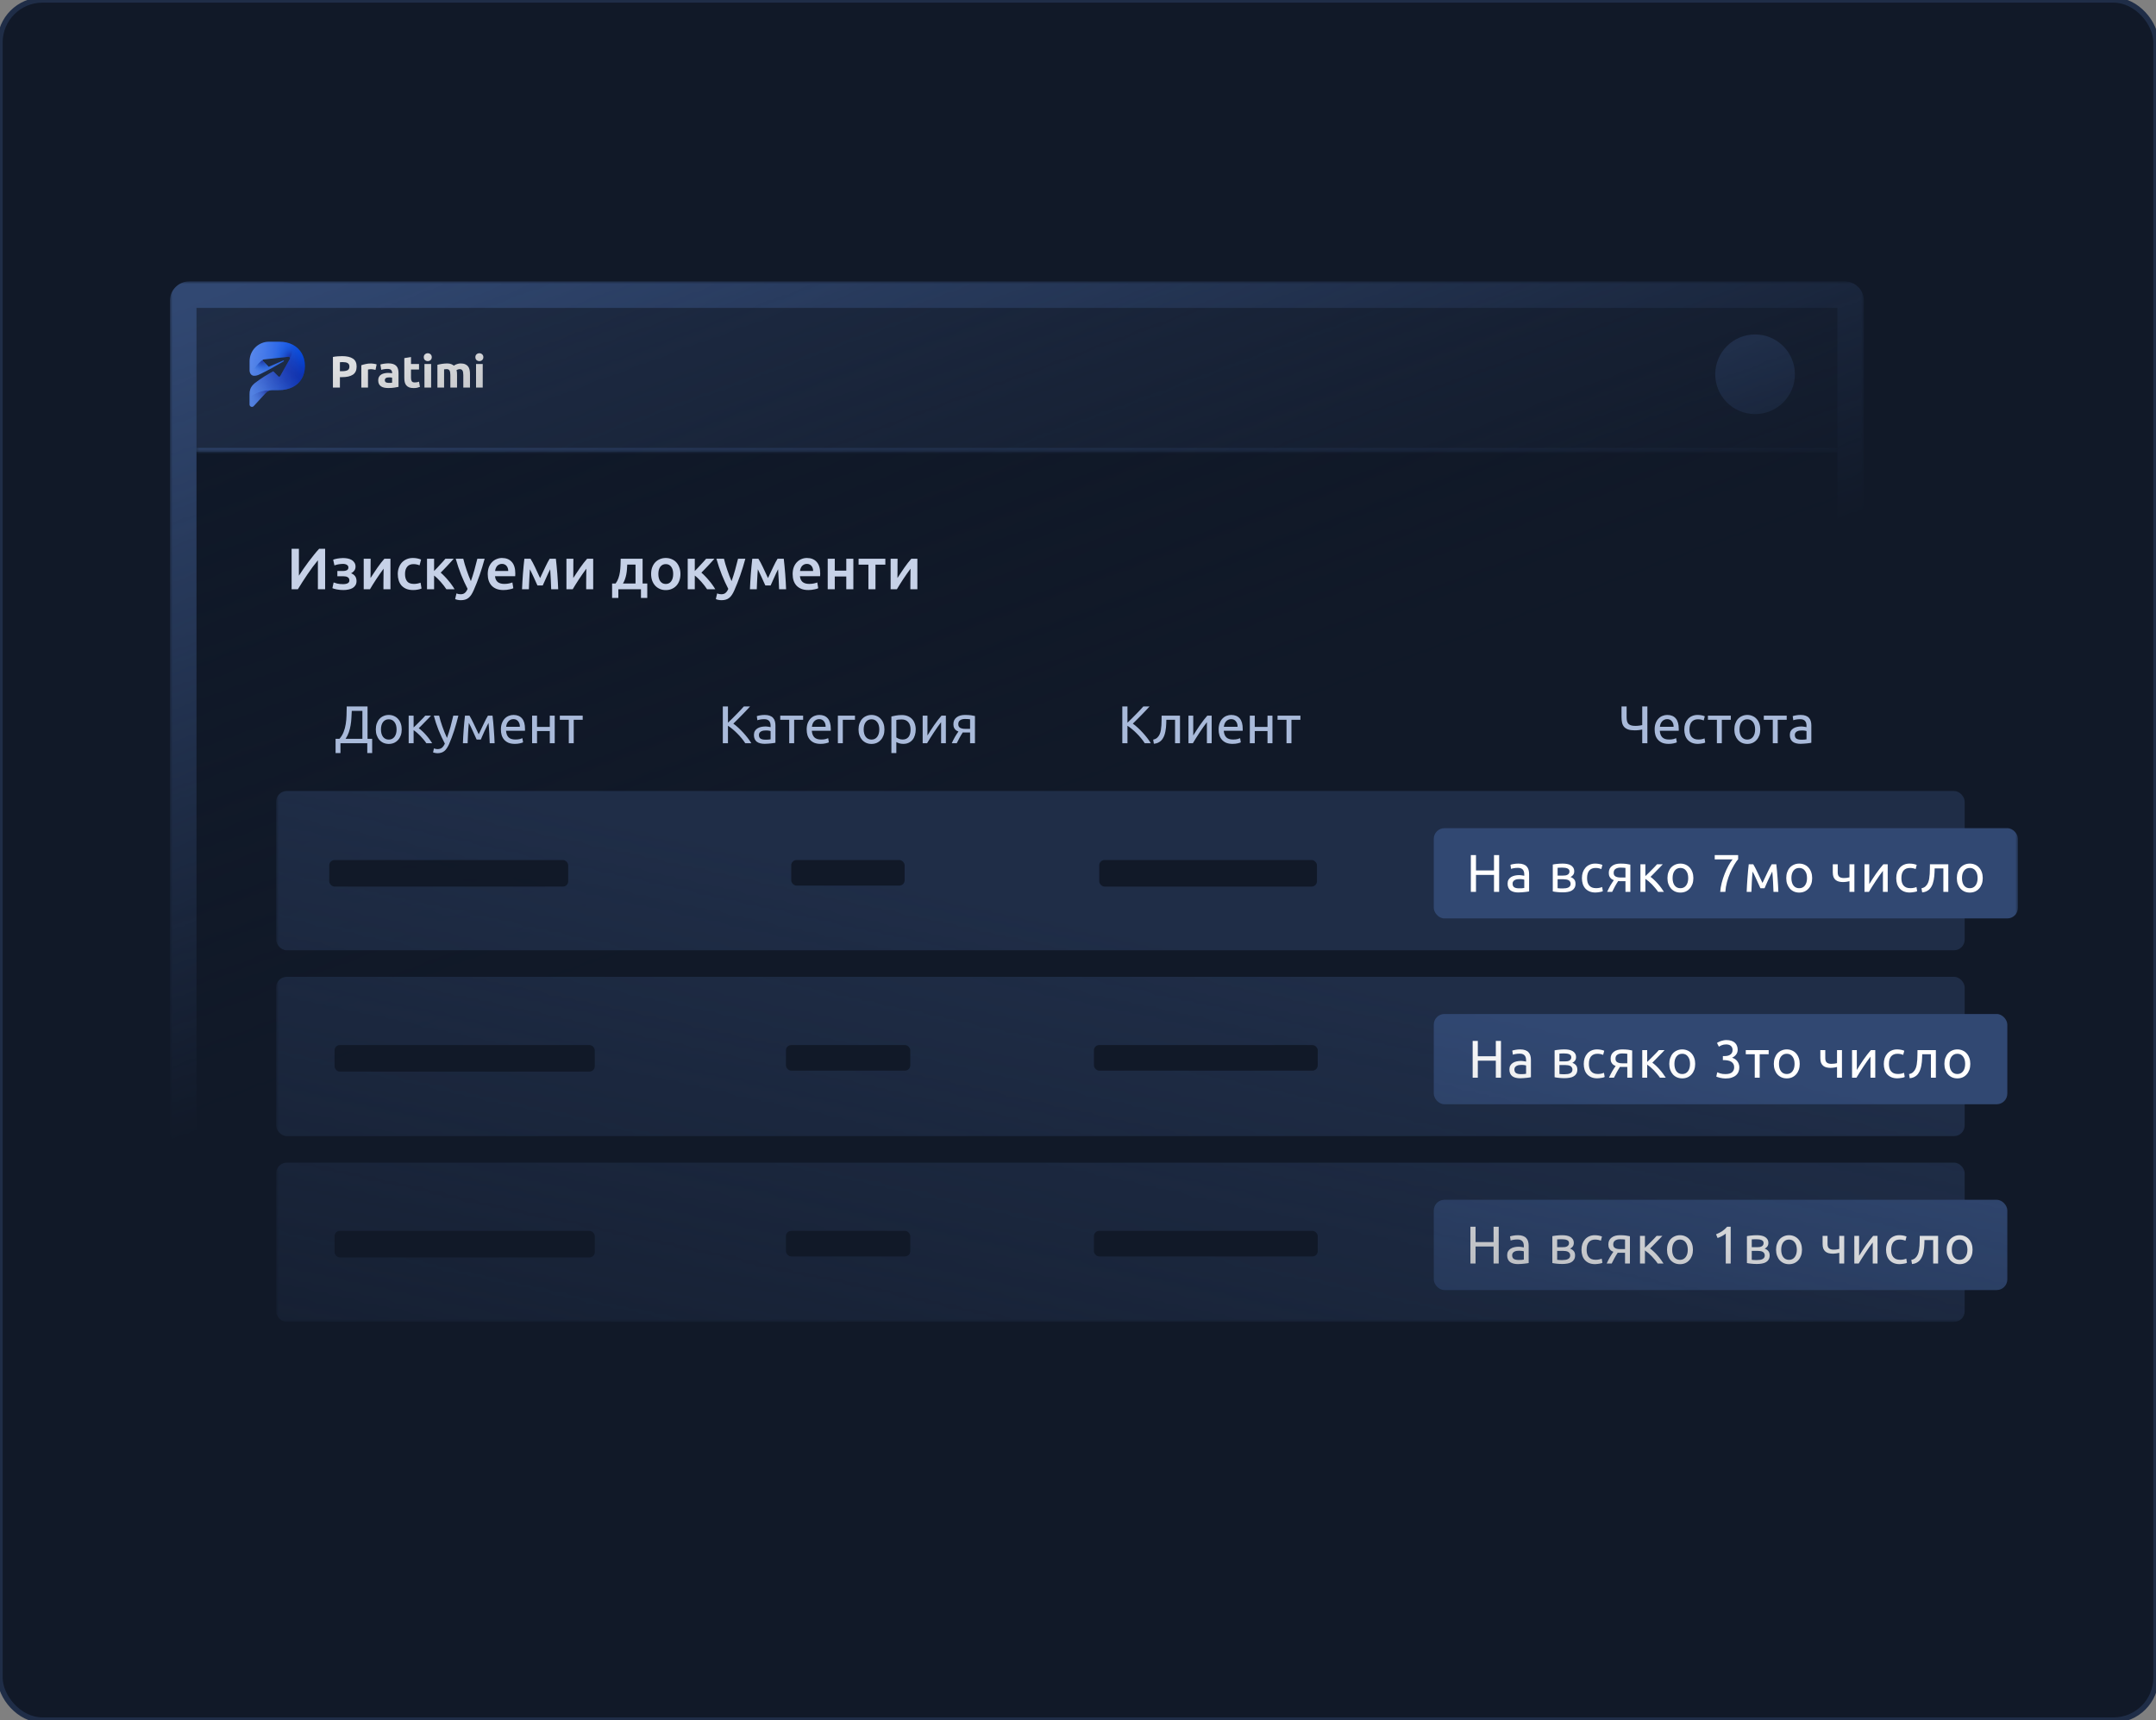 <svg width="406" height="324" viewBox="0 0 406 324" fill="none" xmlns="http://www.w3.org/2000/svg">
<rect x="0" y="0" width="406" height="324" fill="#808080" stroke="none"/>
<rect width="406" height="324" rx="8" fill="#111928"/>
<rect width="406" height="324" rx="8" stroke="#1F2D47"/>
<mask id="mask0_2143_2016" style="mask-type:alpha" maskUnits="userSpaceOnUse" x="32" y="53" width="319" height="236">
<rect x="32" y="53" width="319" height="236" fill="url(#paint0_linear_2143_2016)"/>
</mask>
<g mask="url(#mask0_2143_2016)">
<g clip-path="url(#clip0_2143_2016)">
<path d="M32 56.645C32 54.632 33.632 53 35.645 53H347.355C349.368 53 351 54.632 351 56.645V289H32V56.645Z" fill="#314872"/>
<path d="M37 85H346V296H37V85Z" fill="#0F1828"/>
<mask id="path-5-inside-1_2143_2016" fill="white">
<path d="M37 58H346V85H37V58Z"/>
</mask>
<path d="M37 58H346V85H37V58Z" fill="#1F2D47"/>
<path d="M346 84.37H37V85.63H346V84.37Z" fill="#314872" mask="url(#path-5-inside-1_2143_2016)"/>
<path d="M50.976 69.455L53.428 68.059C53.519 68.004 53.453 67.866 53.354 67.901L50.611 69.088L49.515 67.993C49.419 67.898 49.477 67.735 49.611 67.72L54.316 67.203C54.539 67.178 54.696 67.416 54.586 67.611L52.769 70.849C52.697 70.977 52.522 71.001 52.418 70.897L51.466 69.945C51.466 69.945 50.264 70.615 49.833 70.886C49.496 71.099 49.072 71.388 48.796 71.578C47.606 72.397 47.001 72.91 47.001 74.245V76.19C47.001 76.597 47.502 76.791 47.776 76.491L50.049 74.006C50.351 73.675 50.779 73.487 51.227 73.487H52.475C53.463 73.487 54.328 73.303 55.069 72.935C55.811 72.568 56.387 72.044 56.799 71.364C57.211 70.684 57.416 69.88 57.416 68.951C57.416 68.021 57.216 67.225 56.815 66.537C56.413 65.848 55.852 65.314 55.13 64.934C54.407 64.553 53.564 64.363 52.602 64.363H50.671C48.644 64.363 47.001 66.007 47.001 68.033V69.743C47.001 70.289 47.3 70.754 47.81 70.783C48.072 70.798 48.321 70.757 48.606 70.645C49.222 70.401 51.078 69.399 51.078 69.399" fill="url(#paint1_linear_2143_2016)"/>
<path opacity="0.5" d="M47 74.878V76.19C47 76.597 47.501 76.791 47.775 76.491L50.048 74.006C50.277 73.755 50.579 73.586 50.907 73.519C50.864 73.518 50.822 73.518 50.779 73.518C49.343 73.518 48.026 74.028 47 74.878L47 74.878Z" fill="url(#paint2_linear_2143_2016)"/>
<path opacity="0.5" d="M56.814 66.537C56.413 65.848 55.851 65.314 55.129 64.934C55.12 64.929 55.11 64.925 55.101 64.92C55.104 64.999 55.106 65.078 55.106 65.157C55.106 65.996 54.932 66.793 54.618 67.516C54.613 67.548 54.603 67.58 54.585 67.611L54.531 67.709L54.149 68.388L52.767 70.849C52.696 70.977 52.521 71.001 52.417 70.897L51.93 70.41L51.465 69.945C51.465 69.945 50.264 70.615 49.833 70.887C49.74 70.945 49.641 71.009 49.54 71.076C49.274 71.251 48.996 71.441 48.795 71.579C47.605 72.397 47 72.91 47 74.245V74.877C48.026 74.028 49.343 73.517 50.779 73.517C50.822 73.517 50.864 73.518 50.907 73.519C51.011 73.498 51.118 73.486 51.226 73.486H52.474C53.462 73.486 54.327 73.302 55.068 72.935C55.81 72.568 56.386 72.044 56.798 71.364C57.21 70.684 57.415 69.879 57.415 68.95C57.415 68.021 57.215 67.225 56.813 66.536L56.814 66.537Z" fill="url(#paint3_linear_2143_2016)"/>
<path d="M48.605 70.644C49.147 70.43 50.648 69.63 51.002 69.44L52.999 68.303L53.428 68.058C53.518 68.004 53.453 67.866 53.354 67.901L52.725 68.173L50.611 69.088L49.514 67.993C49.447 67.925 49.456 67.823 49.515 67.765C48.526 68.454 47.757 69.438 47.334 70.589C47.461 70.701 47.621 70.772 47.81 70.783C48.072 70.798 48.32 70.757 48.605 70.644V70.644Z" fill="url(#paint4_radial_2143_2016)"/>
<path opacity="0.5" d="M55.102 64.92C54.386 64.549 53.552 64.363 52.602 64.363H50.671C48.644 64.363 47.001 66.007 47.001 68.033V69.743C47.001 70.087 47.12 70.398 47.334 70.589C47.757 69.438 48.526 68.454 49.516 67.765C49.529 67.752 49.544 67.741 49.561 67.734C49.576 67.727 49.593 67.722 49.611 67.72L50.009 67.676L54.316 67.203C54.504 67.182 54.644 67.347 54.619 67.516C54.69 67.353 54.754 67.186 54.81 67.016C55.003 66.431 55.108 65.806 55.108 65.157C55.108 65.078 55.105 64.999 55.102 64.92H55.102Z" fill="url(#paint5_radial_2143_2016)"/>
<path d="M64.449 67.085C65.321 67.085 65.99 67.24 66.457 67.549C66.924 67.853 67.157 68.353 67.157 69.051C67.157 69.754 66.921 70.263 66.448 70.578C65.976 70.888 65.301 71.042 64.423 71.042H64.01V73H62.694V67.237C62.98 67.181 63.284 67.141 63.605 67.119C63.925 67.096 64.207 67.085 64.449 67.085ZM64.533 68.207C64.437 68.207 64.342 68.21 64.246 68.216C64.156 68.221 64.077 68.227 64.01 68.233V69.92H64.423C64.879 69.92 65.222 69.858 65.453 69.734C65.683 69.611 65.799 69.38 65.799 69.043C65.799 68.879 65.768 68.745 65.706 68.638C65.65 68.531 65.565 68.446 65.453 68.385C65.346 68.317 65.214 68.272 65.056 68.249C64.899 68.221 64.724 68.207 64.533 68.207ZM70.714 69.675C70.602 69.647 70.47 69.619 70.318 69.591C70.166 69.557 70.003 69.54 69.828 69.54C69.749 69.54 69.654 69.549 69.541 69.566C69.434 69.577 69.353 69.591 69.297 69.608V73H68.04V68.798C68.264 68.719 68.529 68.646 68.833 68.579C69.142 68.505 69.485 68.469 69.862 68.469C69.93 68.469 70.011 68.475 70.107 68.486C70.202 68.491 70.298 68.503 70.394 68.519C70.489 68.531 70.585 68.548 70.68 68.57C70.776 68.587 70.858 68.609 70.925 68.638L70.714 69.675ZM73.213 72.123C73.337 72.123 73.455 72.12 73.567 72.114C73.68 72.108 73.77 72.1 73.837 72.089V71.135C73.787 71.124 73.711 71.113 73.609 71.102C73.508 71.09 73.415 71.085 73.331 71.085C73.213 71.085 73.1 71.093 72.993 71.11C72.892 71.121 72.802 71.147 72.723 71.186C72.645 71.225 72.583 71.279 72.538 71.346C72.493 71.414 72.47 71.498 72.47 71.599C72.47 71.796 72.535 71.934 72.664 72.013C72.799 72.086 72.982 72.123 73.213 72.123ZM73.112 68.444C73.483 68.444 73.792 68.486 74.04 68.57C74.287 68.654 74.484 68.775 74.63 68.933C74.782 69.09 74.889 69.282 74.951 69.507C75.013 69.732 75.044 69.982 75.044 70.258V72.873C74.864 72.913 74.614 72.958 74.293 73.008C73.972 73.065 73.584 73.093 73.128 73.093C72.841 73.093 72.58 73.067 72.344 73.017C72.113 72.966 71.913 72.885 71.745 72.772C71.576 72.654 71.447 72.502 71.356 72.317C71.266 72.131 71.222 71.903 71.222 71.633C71.222 71.374 71.272 71.155 71.373 70.975C71.48 70.795 71.621 70.651 71.795 70.545C71.97 70.438 72.169 70.362 72.394 70.317C72.619 70.266 72.853 70.241 73.095 70.241C73.258 70.241 73.401 70.249 73.525 70.266C73.654 70.277 73.758 70.294 73.837 70.317V70.199C73.837 69.985 73.772 69.813 73.643 69.684C73.514 69.555 73.289 69.49 72.968 69.49C72.754 69.49 72.543 69.507 72.335 69.54C72.127 69.569 71.947 69.611 71.795 69.667L71.635 68.654C71.708 68.632 71.798 68.609 71.905 68.587C72.017 68.559 72.138 68.536 72.268 68.519C72.397 68.497 72.532 68.48 72.673 68.469C72.819 68.452 72.965 68.444 73.112 68.444ZM76.138 67.456L77.396 67.254V68.562H78.906V69.608H77.396V71.169C77.396 71.433 77.441 71.644 77.531 71.802C77.626 71.959 77.815 72.038 78.096 72.038C78.231 72.038 78.369 72.027 78.51 72.004C78.656 71.976 78.788 71.94 78.906 71.895L79.083 72.873C78.931 72.935 78.763 72.989 78.577 73.034C78.391 73.079 78.164 73.101 77.894 73.101C77.55 73.101 77.266 73.056 77.041 72.966C76.816 72.871 76.636 72.741 76.501 72.578C76.366 72.409 76.271 72.207 76.215 71.971C76.164 71.734 76.138 71.473 76.138 71.186V67.456ZM81.187 73H79.93V68.562H81.187V73ZM81.305 67.279C81.305 67.51 81.229 67.693 81.078 67.828C80.931 67.957 80.757 68.022 80.554 68.022C80.352 68.022 80.175 67.957 80.023 67.828C79.876 67.693 79.803 67.51 79.803 67.279C79.803 67.049 79.876 66.868 80.023 66.739C80.175 66.604 80.352 66.537 80.554 66.537C80.757 66.537 80.931 66.604 81.078 66.739C81.229 66.868 81.305 67.049 81.305 67.279ZM84.808 70.646C84.808 70.241 84.754 69.954 84.647 69.785C84.546 69.616 84.369 69.532 84.116 69.532C84.037 69.532 83.955 69.538 83.871 69.549C83.787 69.555 83.705 69.563 83.626 69.574V73H82.369V68.713C82.476 68.685 82.6 68.657 82.74 68.629C82.887 68.595 83.038 68.567 83.196 68.545C83.359 68.517 83.525 68.497 83.694 68.486C83.862 68.469 84.028 68.46 84.192 68.46C84.512 68.46 84.771 68.503 84.968 68.587C85.17 68.666 85.336 68.761 85.466 68.874C85.646 68.745 85.851 68.643 86.082 68.57C86.318 68.497 86.534 68.46 86.731 68.46C87.086 68.46 87.376 68.511 87.6 68.612C87.831 68.708 88.014 68.846 88.149 69.026C88.284 69.206 88.377 69.419 88.427 69.667C88.478 69.915 88.503 70.19 88.503 70.494V73H87.246V70.646C87.246 70.241 87.193 69.954 87.086 69.785C86.985 69.616 86.807 69.532 86.554 69.532C86.487 69.532 86.391 69.549 86.267 69.583C86.149 69.616 86.051 69.659 85.972 69.709C86.011 69.839 86.037 69.976 86.048 70.123C86.059 70.263 86.065 70.415 86.065 70.578V73H84.808V70.646ZM90.902 73H89.645V68.562H90.902V73ZM91.02 67.279C91.02 67.51 90.945 67.693 90.793 67.828C90.646 67.957 90.472 68.022 90.269 68.022C90.067 68.022 89.89 67.957 89.738 67.828C89.592 67.693 89.519 67.51 89.519 67.279C89.519 67.049 89.592 66.868 89.738 66.739C89.89 66.604 90.067 66.537 90.269 66.537C90.472 66.537 90.646 66.604 90.793 66.739C90.945 66.868 91.02 67.049 91.02 67.279Z" fill="white"/>
<circle cx="330.5" cy="70.5" r="7.5" fill="#496CAB"/>
</g>
</g>
<path d="M54.913 111V103.377H56.288V108.437C56.537 108.041 56.82 107.616 57.135 107.161C57.458 106.699 57.788 106.241 58.125 105.786C58.47 105.331 58.811 104.895 59.148 104.477C59.485 104.052 59.801 103.685 60.094 103.377H61.227V111H59.863V105.544C59.555 105.911 59.229 106.325 58.884 106.787C58.547 107.242 58.213 107.715 57.883 108.206C57.553 108.69 57.234 109.174 56.926 109.658C56.618 110.135 56.339 110.582 56.09 111H54.913ZM62.737 105.423C62.832 105.386 62.949 105.35 63.089 105.313C63.228 105.276 63.378 105.243 63.54 105.214C63.701 105.185 63.87 105.163 64.046 105.148C64.229 105.126 64.412 105.115 64.596 105.115C64.911 105.115 65.212 105.144 65.498 105.203C65.784 105.262 66.033 105.357 66.246 105.489C66.458 105.621 66.627 105.79 66.752 105.995C66.884 106.2 66.95 106.446 66.95 106.732C66.95 107.04 66.865 107.3 66.697 107.513C66.528 107.726 66.334 107.883 66.114 107.986C66.444 108.111 66.697 108.294 66.873 108.536C67.049 108.778 67.137 109.086 67.137 109.46C67.137 109.761 67.071 110.017 66.939 110.23C66.814 110.443 66.638 110.619 66.411 110.758C66.191 110.89 65.93 110.985 65.63 111.044C65.329 111.11 65.003 111.143 64.651 111.143C64.225 111.143 63.829 111.106 63.463 111.033C63.096 110.967 62.806 110.886 62.594 110.791L62.825 109.713C62.964 109.772 63.188 109.841 63.496 109.922C63.804 109.995 64.167 110.032 64.585 110.032C65.391 110.032 65.795 109.797 65.795 109.328C65.795 109.159 65.758 109.024 65.685 108.921C65.611 108.818 65.52 108.741 65.41 108.69C65.3 108.631 65.175 108.595 65.036 108.58C64.896 108.558 64.761 108.547 64.629 108.547H63.529V107.557H64.618C64.889 107.557 65.12 107.509 65.311 107.414C65.509 107.311 65.608 107.135 65.608 106.886C65.608 106.681 65.512 106.519 65.322 106.402C65.138 106.277 64.878 106.215 64.541 106.215C64.394 106.215 64.244 106.226 64.09 106.248C63.936 106.263 63.785 106.285 63.639 106.314C63.499 106.343 63.371 106.376 63.254 106.413C63.136 106.442 63.045 106.472 62.979 106.501L62.737 105.423ZM73.528 105.247V111H72.208C72.208 110.582 72.208 110.168 72.208 109.757C72.215 109.346 72.219 108.965 72.219 108.613C72.226 108.261 72.23 107.957 72.23 107.7C72.237 107.436 72.241 107.242 72.241 107.117C72.021 107.403 71.793 107.718 71.559 108.063C71.324 108.408 71.089 108.752 70.855 109.097C70.627 109.442 70.411 109.779 70.206 110.109C70 110.439 69.821 110.736 69.667 111H68.49V105.247H69.799C69.799 105.672 69.795 106.079 69.788 106.468C69.788 106.849 69.788 107.198 69.788 107.513C69.788 107.828 69.784 108.103 69.777 108.338C69.777 108.573 69.777 108.752 69.777 108.877C69.982 108.562 70.195 108.239 70.415 107.909C70.635 107.572 70.855 107.245 71.075 106.93C71.302 106.607 71.526 106.303 71.746 106.017C71.966 105.731 72.178 105.474 72.384 105.247H73.528ZM74.906 108.129C74.906 107.704 74.972 107.308 75.104 106.941C75.236 106.567 75.423 106.244 75.665 105.973C75.914 105.702 76.215 105.489 76.567 105.335C76.919 105.181 77.315 105.104 77.755 105.104C78.298 105.104 78.811 105.203 79.295 105.401L79.009 106.49C78.855 106.424 78.679 106.369 78.481 106.325C78.29 106.281 78.085 106.259 77.865 106.259C77.344 106.259 76.948 106.424 76.677 106.754C76.406 107.077 76.27 107.535 76.27 108.129C76.27 108.701 76.398 109.156 76.655 109.493C76.912 109.823 77.344 109.988 77.953 109.988C78.18 109.988 78.404 109.966 78.624 109.922C78.844 109.878 79.035 109.823 79.196 109.757L79.383 110.857C79.236 110.93 79.013 110.996 78.712 111.055C78.419 111.114 78.114 111.143 77.799 111.143C77.308 111.143 76.879 111.07 76.512 110.923C76.153 110.769 75.852 110.56 75.61 110.296C75.375 110.025 75.199 109.706 75.082 109.339C74.965 108.965 74.906 108.562 74.906 108.129ZM81.744 107.557C81.913 107.388 82.096 107.201 82.294 106.996C82.492 106.783 82.687 106.571 82.877 106.358C83.075 106.145 83.262 105.944 83.438 105.753C83.614 105.555 83.761 105.386 83.878 105.247H85.44C85.279 105.438 85.092 105.647 84.879 105.874C84.674 106.101 84.458 106.336 84.23 106.578C84.01 106.813 83.79 107.044 83.57 107.271C83.358 107.491 83.163 107.689 82.987 107.865C83.215 108.056 83.449 108.279 83.691 108.536C83.941 108.785 84.183 109.053 84.417 109.339C84.659 109.618 84.883 109.904 85.088 110.197C85.294 110.483 85.466 110.751 85.605 111H84.065C83.926 110.78 83.761 110.549 83.57 110.307C83.387 110.065 83.193 109.83 82.987 109.603C82.782 109.368 82.573 109.148 82.36 108.943C82.148 108.738 81.942 108.562 81.744 108.415V111H80.413V105.247H81.744V107.557ZM91.266 105.247C90.672 107.432 89.982 109.412 89.198 111.187C89.051 111.517 88.901 111.799 88.747 112.034C88.593 112.269 88.42 112.463 88.23 112.617C88.039 112.771 87.826 112.881 87.592 112.947C87.357 113.02 87.086 113.057 86.778 113.057C86.572 113.057 86.367 113.035 86.162 112.991C85.964 112.947 85.813 112.899 85.711 112.848L85.953 111.781C86.217 111.884 86.477 111.935 86.734 111.935C87.078 111.935 87.346 111.851 87.537 111.682C87.735 111.521 87.907 111.268 88.054 110.923C87.636 110.116 87.232 109.236 86.844 108.283C86.462 107.33 86.121 106.318 85.821 105.247H87.24C87.313 105.555 87.401 105.889 87.504 106.248C87.614 106.607 87.731 106.974 87.856 107.348C87.98 107.715 88.112 108.081 88.252 108.448C88.391 108.815 88.53 109.156 88.67 109.471C88.904 108.818 89.124 108.125 89.33 107.392C89.535 106.651 89.722 105.936 89.891 105.247H91.266ZM91.846 108.151C91.846 107.645 91.92 107.201 92.066 106.82C92.22 106.439 92.422 106.123 92.671 105.874C92.921 105.617 93.207 105.427 93.529 105.302C93.852 105.17 94.182 105.104 94.519 105.104C95.311 105.104 95.927 105.35 96.367 105.841C96.815 106.332 97.038 107.066 97.038 108.041C97.038 108.114 97.035 108.199 97.027 108.294C97.027 108.382 97.024 108.463 97.016 108.536H93.221C93.258 108.998 93.419 109.357 93.705 109.614C93.999 109.863 94.42 109.988 94.97 109.988C95.293 109.988 95.586 109.959 95.85 109.9C96.122 109.841 96.334 109.779 96.488 109.713L96.664 110.802C96.591 110.839 96.488 110.879 96.356 110.923C96.232 110.96 96.085 110.993 95.916 111.022C95.755 111.059 95.579 111.088 95.388 111.11C95.198 111.132 95.003 111.143 94.805 111.143C94.299 111.143 93.859 111.07 93.485 110.923C93.111 110.769 92.803 110.56 92.561 110.296C92.319 110.025 92.14 109.709 92.022 109.35C91.905 108.983 91.846 108.584 91.846 108.151ZM95.707 107.557C95.707 107.374 95.682 107.201 95.63 107.04C95.579 106.871 95.502 106.728 95.399 106.611C95.304 106.486 95.183 106.391 95.036 106.325C94.897 106.252 94.728 106.215 94.53 106.215C94.325 106.215 94.145 106.255 93.991 106.336C93.837 106.409 93.705 106.508 93.595 106.633C93.493 106.758 93.412 106.901 93.353 107.062C93.295 107.223 93.254 107.388 93.232 107.557H95.707ZM99.791 107.227C99.769 107.535 99.748 107.858 99.725 108.195C99.704 108.525 99.685 108.855 99.671 109.185C99.656 109.515 99.641 109.834 99.626 110.142C99.612 110.45 99.601 110.736 99.594 111H98.306C98.321 110.575 98.343 110.116 98.373 109.625C98.402 109.126 98.435 108.624 98.472 108.118C98.516 107.605 98.559 107.102 98.603 106.611C98.647 106.12 98.695 105.665 98.746 105.247H99.901C100.18 105.694 100.463 106.222 100.749 106.831C101.035 107.432 101.354 108.118 101.706 108.888C102.072 108.103 102.406 107.396 102.707 106.765C103.007 106.127 103.275 105.621 103.51 105.247H104.676C104.727 105.665 104.775 106.12 104.819 106.611C104.87 107.102 104.914 107.605 104.951 108.118C104.987 108.624 105.02 109.126 105.05 109.625C105.079 110.116 105.101 110.575 105.116 111H103.796C103.781 110.399 103.755 109.779 103.719 109.141C103.689 108.496 103.653 107.858 103.609 107.227C103.499 107.447 103.378 107.693 103.246 107.964C103.121 108.235 102.996 108.51 102.872 108.789C102.747 109.068 102.626 109.339 102.509 109.603C102.391 109.86 102.289 110.087 102.201 110.285H101.211C101.123 110.087 101.016 109.856 100.892 109.592C100.774 109.328 100.653 109.057 100.529 108.778C100.404 108.499 100.276 108.228 100.144 107.964C100.019 107.693 99.901 107.447 99.791 107.227ZM111.705 105.247V111H110.385C110.385 110.582 110.385 110.168 110.385 109.757C110.393 109.346 110.396 108.965 110.396 108.613C110.404 108.261 110.407 107.957 110.407 107.7C110.415 107.436 110.418 107.242 110.418 107.117C110.198 107.403 109.971 107.718 109.736 108.063C109.502 108.408 109.267 108.752 109.032 109.097C108.805 109.442 108.589 109.779 108.383 110.109C108.178 110.439 107.998 110.736 107.844 111H106.667V105.247H107.976C107.976 105.672 107.973 106.079 107.965 106.468C107.965 106.849 107.965 107.198 107.965 107.513C107.965 107.828 107.962 108.103 107.954 108.338C107.954 108.573 107.954 108.752 107.954 108.877C108.16 108.562 108.372 108.239 108.592 107.909C108.812 107.572 109.032 107.245 109.252 106.93C109.48 106.607 109.703 106.303 109.923 106.017C110.143 105.731 110.356 105.474 110.561 105.247H111.705ZM115.266 109.911H115.926C116.153 109.61 116.329 109.277 116.454 108.91C116.586 108.536 116.681 108.147 116.74 107.744C116.799 107.333 116.835 106.915 116.85 106.49C116.865 106.065 116.876 105.65 116.883 105.247H121.008V109.911H121.888V112.628H120.7V111H116.443V112.628H115.266V109.911ZM119.677 109.911V106.347H118.115C118.1 106.648 118.082 106.956 118.06 107.271C118.038 107.579 117.998 107.887 117.939 108.195C117.88 108.496 117.8 108.793 117.697 109.086C117.602 109.372 117.473 109.647 117.312 109.911H119.677ZM128.134 108.118C128.134 108.573 128.068 108.987 127.936 109.361C127.804 109.735 127.617 110.054 127.375 110.318C127.133 110.582 126.84 110.787 126.495 110.934C126.158 111.081 125.784 111.154 125.373 111.154C124.962 111.154 124.588 111.081 124.251 110.934C123.914 110.787 123.624 110.582 123.382 110.318C123.14 110.054 122.949 109.735 122.81 109.361C122.678 108.987 122.612 108.573 122.612 108.118C122.612 107.663 122.678 107.253 122.81 106.886C122.949 106.512 123.14 106.193 123.382 105.929C123.631 105.665 123.925 105.463 124.262 105.324C124.599 105.177 124.97 105.104 125.373 105.104C125.776 105.104 126.147 105.177 126.484 105.324C126.829 105.463 127.122 105.665 127.364 105.929C127.606 106.193 127.793 106.512 127.925 106.886C128.064 107.253 128.134 107.663 128.134 108.118ZM126.77 108.118C126.77 107.546 126.645 107.095 126.396 106.765C126.154 106.428 125.813 106.259 125.373 106.259C124.933 106.259 124.588 106.428 124.339 106.765C124.097 107.095 123.976 107.546 123.976 108.118C123.976 108.697 124.097 109.156 124.339 109.493C124.588 109.83 124.933 109.999 125.373 109.999C125.813 109.999 126.154 109.83 126.396 109.493C126.645 109.156 126.77 108.697 126.77 108.118ZM130.836 107.557C131.005 107.388 131.188 107.201 131.386 106.996C131.584 106.783 131.779 106.571 131.969 106.358C132.167 106.145 132.354 105.944 132.53 105.753C132.706 105.555 132.853 105.386 132.97 105.247H134.532C134.371 105.438 134.184 105.647 133.971 105.874C133.766 106.101 133.55 106.336 133.322 106.578C133.102 106.813 132.882 107.044 132.662 107.271C132.45 107.491 132.255 107.689 132.079 107.865C132.307 108.056 132.541 108.279 132.783 108.536C133.033 108.785 133.275 109.053 133.509 109.339C133.751 109.618 133.975 109.904 134.18 110.197C134.386 110.483 134.558 110.751 134.697 111H133.157C133.018 110.78 132.853 110.549 132.662 110.307C132.479 110.065 132.285 109.83 132.079 109.603C131.874 109.368 131.665 109.148 131.452 108.943C131.24 108.738 131.034 108.562 130.836 108.415V111H129.505V105.247H130.836V107.557ZM140.357 105.247C139.763 107.432 139.074 109.412 138.289 111.187C138.143 111.517 137.992 111.799 137.838 112.034C137.684 112.269 137.512 112.463 137.321 112.617C137.131 112.771 136.918 112.881 136.683 112.947C136.449 113.02 136.177 113.057 135.869 113.057C135.664 113.057 135.459 113.035 135.253 112.991C135.055 112.947 134.905 112.899 134.802 112.848L135.044 111.781C135.308 111.884 135.569 111.935 135.825 111.935C136.17 111.935 136.438 111.851 136.628 111.682C136.826 111.521 136.999 111.268 137.145 110.923C136.727 110.116 136.324 109.236 135.935 108.283C135.554 107.33 135.213 106.318 134.912 105.247H136.331C136.405 105.555 136.493 105.889 136.595 106.248C136.705 106.607 136.823 106.974 136.947 107.348C137.072 107.715 137.204 108.081 137.343 108.448C137.483 108.815 137.622 109.156 137.761 109.471C137.996 108.818 138.216 108.125 138.421 107.392C138.627 106.651 138.814 105.936 138.982 105.247H140.357ZM142.707 107.227C142.685 107.535 142.663 107.858 142.641 108.195C142.619 108.525 142.6 108.855 142.586 109.185C142.571 109.515 142.556 109.834 142.542 110.142C142.527 110.45 142.516 110.736 142.509 111H141.222C141.236 110.575 141.258 110.116 141.288 109.625C141.317 109.126 141.35 108.624 141.387 108.118C141.431 107.605 141.475 107.102 141.519 106.611C141.563 106.12 141.61 105.665 141.662 105.247H142.817C143.095 105.694 143.378 106.222 143.664 106.831C143.95 107.432 144.269 108.118 144.621 108.888C144.987 108.103 145.321 107.396 145.622 106.765C145.922 106.127 146.19 105.621 146.425 105.247H147.591C147.642 105.665 147.69 106.12 147.734 106.611C147.785 107.102 147.829 107.605 147.866 108.118C147.902 108.624 147.935 109.126 147.965 109.625C147.994 110.116 148.016 110.575 148.031 111H146.711C146.696 110.399 146.67 109.779 146.634 109.141C146.604 108.496 146.568 107.858 146.524 107.227C146.414 107.447 146.293 107.693 146.161 107.964C146.036 108.235 145.911 108.51 145.787 108.789C145.662 109.068 145.541 109.339 145.424 109.603C145.306 109.86 145.204 110.087 145.116 110.285H144.126C144.038 110.087 143.931 109.856 143.807 109.592C143.689 109.328 143.568 109.057 143.444 108.778C143.319 108.499 143.191 108.228 143.059 107.964C142.934 107.693 142.817 107.447 142.707 107.227ZM149.263 108.151C149.263 107.645 149.337 107.201 149.483 106.82C149.637 106.439 149.839 106.123 150.088 105.874C150.338 105.617 150.624 105.427 150.946 105.302C151.269 105.17 151.599 105.104 151.936 105.104C152.728 105.104 153.344 105.35 153.784 105.841C154.232 106.332 154.455 107.066 154.455 108.041C154.455 108.114 154.452 108.199 154.444 108.294C154.444 108.382 154.441 108.463 154.433 108.536H150.638C150.675 108.998 150.836 109.357 151.122 109.614C151.416 109.863 151.837 109.988 152.387 109.988C152.71 109.988 153.003 109.959 153.267 109.9C153.539 109.841 153.751 109.779 153.905 109.713L154.081 110.802C154.008 110.839 153.905 110.879 153.773 110.923C153.649 110.96 153.502 110.993 153.333 111.022C153.172 111.059 152.996 111.088 152.805 111.11C152.615 111.132 152.42 111.143 152.222 111.143C151.716 111.143 151.276 111.07 150.902 110.923C150.528 110.769 150.22 110.56 149.978 110.296C149.736 110.025 149.557 109.709 149.439 109.35C149.322 108.983 149.263 108.584 149.263 108.151ZM153.124 107.557C153.124 107.374 153.099 107.201 153.047 107.04C152.996 106.871 152.919 106.728 152.816 106.611C152.721 106.486 152.6 106.391 152.453 106.325C152.314 106.252 152.145 106.215 151.947 106.215C151.742 106.215 151.562 106.255 151.408 106.336C151.254 106.409 151.122 106.508 151.012 106.633C150.91 106.758 150.829 106.901 150.77 107.062C150.712 107.223 150.671 107.388 150.649 107.557H153.124ZM160.696 111H159.365V108.591H157.198V111H155.867V105.247H157.198V107.491H159.365V105.247H160.696V111ZM166.721 106.358H164.862V111H163.531V106.358H161.683V105.247H166.721V106.358ZM172.753 105.247V111H171.433C171.433 110.582 171.433 110.168 171.433 109.757C171.44 109.346 171.444 108.965 171.444 108.613C171.451 108.261 171.455 107.957 171.455 107.7C171.462 107.436 171.466 107.242 171.466 107.117C171.246 107.403 171.019 107.718 170.784 108.063C170.549 108.408 170.315 108.752 170.08 109.097C169.853 109.442 169.636 109.779 169.431 110.109C169.226 110.439 169.046 110.736 168.892 111H167.715V105.247H169.024C169.024 105.672 169.02 106.079 169.013 106.468C169.013 106.849 169.013 107.198 169.013 107.513C169.013 107.828 169.009 108.103 169.002 108.338C169.002 108.573 169.002 108.752 169.002 108.877C169.207 108.562 169.42 108.239 169.64 107.909C169.86 107.572 170.08 107.245 170.3 106.93C170.527 106.607 170.751 106.303 170.971 106.017C171.191 105.731 171.404 105.474 171.609 105.247H172.753Z" fill="#C6D1E7"/>
<mask id="mask1_2143_2016" style="mask-type:alpha" maskUnits="userSpaceOnUse" x="52" y="122" width="328" height="127">
<rect x="52" y="122" width="328" height="127" fill="url(#paint6_linear_2143_2016)"/>
</mask>
<g mask="url(#mask1_2143_2016)">
<rect x="52" y="149" width="317.969" height="30" rx="2" fill="#1F2D47"/>
<rect x="62" y="162" width="45" height="5" rx="1" fill="#111928"/>
<rect x="149" y="162" width="21.354" height="4.815" rx="1" fill="#111928"/>
<rect x="270" y="156" width="110" height="17" rx="2" fill="#314872"/>
<path d="M281.337 161.07H282.307V168H281.337V164.8H277.947V168H276.977V161.07H277.947V163.96H281.337V161.07ZM286.028 167.33C286.248 167.33 286.441 167.327 286.608 167.32C286.781 167.307 286.924 167.287 287.038 167.26V165.71C286.971 165.677 286.861 165.65 286.708 165.63C286.561 165.603 286.381 165.59 286.168 165.59C286.028 165.59 285.878 165.6 285.718 165.62C285.564 165.64 285.421 165.683 285.288 165.75C285.161 165.81 285.054 165.897 284.968 166.01C284.881 166.117 284.838 166.26 284.838 166.44C284.838 166.773 284.944 167.007 285.158 167.14C285.371 167.267 285.661 167.33 286.028 167.33ZM285.948 162.67C286.321 162.67 286.634 162.72 286.888 162.82C287.148 162.913 287.354 163.05 287.508 163.23C287.668 163.403 287.781 163.613 287.848 163.86C287.914 164.1 287.948 164.367 287.948 164.66V167.91C287.868 167.923 287.754 167.943 287.608 167.97C287.468 167.99 287.308 168.01 287.128 168.03C286.948 168.05 286.751 168.067 286.538 168.08C286.331 168.1 286.124 168.11 285.918 168.11C285.624 168.11 285.354 168.08 285.108 168.02C284.861 167.96 284.648 167.867 284.468 167.74C284.288 167.607 284.148 167.433 284.048 167.22C283.948 167.007 283.898 166.75 283.898 166.45C283.898 166.163 283.954 165.917 284.068 165.71C284.188 165.503 284.348 165.337 284.548 165.21C284.748 165.083 284.981 164.99 285.248 164.93C285.514 164.87 285.794 164.84 286.088 164.84C286.181 164.84 286.278 164.847 286.378 164.86C286.478 164.867 286.571 164.88 286.658 164.9C286.751 164.913 286.831 164.927 286.898 164.94C286.964 164.953 287.011 164.963 287.038 164.97V164.71C287.038 164.557 287.021 164.407 286.988 164.26C286.954 164.107 286.894 163.973 286.808 163.86C286.721 163.74 286.601 163.647 286.448 163.58C286.301 163.507 286.108 163.47 285.868 163.47C285.561 163.47 285.291 163.493 285.058 163.54C284.831 163.58 284.661 163.623 284.548 163.67L284.438 162.9C284.558 162.847 284.758 162.797 285.038 162.75C285.318 162.697 285.621 162.67 285.948 162.67ZM293.317 167.3C293.357 167.307 293.414 167.313 293.487 167.32C293.56 167.327 293.644 167.333 293.737 167.34C293.83 167.34 293.927 167.343 294.027 167.35C294.134 167.35 294.234 167.35 294.327 167.35C294.52 167.35 294.704 167.337 294.877 167.31C295.057 167.283 295.21 167.237 295.337 167.17C295.47 167.103 295.574 167.017 295.647 166.91C295.727 166.797 295.767 166.653 295.767 166.48C295.767 166.313 295.73 166.177 295.657 166.07C295.59 165.957 295.497 165.867 295.377 165.8C295.257 165.733 295.114 165.687 294.947 165.66C294.787 165.633 294.614 165.62 294.427 165.62H293.317V167.3ZM294.307 164.93C294.487 164.93 294.65 164.92 294.797 164.9C294.95 164.873 295.08 164.83 295.187 164.77C295.3 164.71 295.387 164.63 295.447 164.53C295.514 164.43 295.547 164.303 295.547 164.15C295.547 163.99 295.507 163.863 295.427 163.77C295.347 163.677 295.24 163.607 295.107 163.56C294.98 163.507 294.834 163.473 294.667 163.46C294.507 163.44 294.344 163.43 294.177 163.43C294.024 163.43 293.867 163.433 293.707 163.44C293.554 163.447 293.424 163.453 293.317 163.46V164.93H294.307ZM294.287 168.09C293.894 168.09 293.53 168.07 293.197 168.03C292.864 167.997 292.6 167.957 292.407 167.91V162.85C292.6 162.803 292.864 162.763 293.197 162.73C293.53 162.69 293.894 162.67 294.287 162.67C294.56 162.67 294.827 162.693 295.087 162.74C295.347 162.787 295.577 162.867 295.777 162.98C295.977 163.087 296.137 163.237 296.257 163.43C296.384 163.617 296.447 163.85 296.447 164.13C296.447 164.383 296.384 164.6 296.257 164.78C296.13 164.96 295.96 165.1 295.747 165.2C296.034 165.3 296.26 165.45 296.427 165.65C296.6 165.843 296.687 166.117 296.687 166.47C296.687 166.783 296.624 167.043 296.497 167.25C296.377 167.457 296.207 167.623 295.987 167.75C295.774 167.877 295.52 167.963 295.227 168.01C294.934 168.063 294.62 168.09 294.287 168.09ZM300.445 168.12C300.025 168.12 299.655 168.053 299.335 167.92C299.022 167.787 298.755 167.6 298.535 167.36C298.322 167.12 298.162 166.837 298.055 166.51C297.949 166.177 297.895 165.81 297.895 165.41C297.895 165.01 297.952 164.643 298.065 164.31C298.185 163.977 298.352 163.69 298.565 163.45C298.779 163.203 299.039 163.013 299.345 162.88C299.659 162.74 300.005 162.67 300.385 162.67C300.619 162.67 300.852 162.69 301.085 162.73C301.319 162.77 301.542 162.833 301.755 162.92L301.545 163.71C301.405 163.643 301.242 163.59 301.055 163.55C300.875 163.51 300.682 163.49 300.475 163.49C299.955 163.49 299.555 163.653 299.275 163.98C299.002 164.307 298.865 164.783 298.865 165.41C298.865 165.69 298.895 165.947 298.955 166.18C299.022 166.413 299.122 166.613 299.255 166.78C299.395 166.947 299.572 167.077 299.785 167.17C299.999 167.257 300.259 167.3 300.565 167.3C300.812 167.3 301.035 167.277 301.235 167.23C301.435 167.183 301.592 167.133 301.705 167.08L301.835 167.86C301.782 167.893 301.705 167.927 301.605 167.96C301.505 167.987 301.392 168.01 301.265 168.03C301.139 168.057 301.002 168.077 300.855 168.09C300.715 168.11 300.579 168.12 300.445 168.12ZM305.284 165.98C305.184 165.98 305.087 165.98 304.994 165.98C304.9 165.973 304.81 165.967 304.724 165.96C304.51 166.28 304.304 166.623 304.104 166.99C303.91 167.35 303.737 167.687 303.584 168H302.644C302.724 167.807 302.817 167.61 302.924 167.41C303.03 167.203 303.137 167.003 303.244 166.81C303.357 166.617 303.47 166.433 303.584 166.26C303.697 166.087 303.804 165.93 303.904 165.79C303.717 165.723 303.564 165.643 303.444 165.55C303.324 165.45 303.227 165.34 303.154 165.22C303.08 165.1 303.027 164.973 302.994 164.84C302.967 164.7 302.954 164.56 302.954 164.42C302.954 164.127 303.007 163.87 303.114 163.65C303.227 163.43 303.38 163.25 303.574 163.11C303.767 162.963 303.994 162.853 304.254 162.78C304.52 162.707 304.81 162.67 305.124 162.67C305.564 162.67 305.937 162.69 306.244 162.73C306.55 162.77 306.807 162.817 307.014 162.87V168H306.094V165.98H305.284ZM306.094 163.49C306.02 163.477 305.897 163.463 305.724 163.45C305.557 163.437 305.364 163.43 305.144 163.43C304.764 163.43 304.457 163.51 304.224 163.67C303.99 163.823 303.874 164.07 303.874 164.41C303.874 164.743 303.994 164.973 304.234 165.1C304.474 165.227 304.784 165.29 305.164 165.29H306.094V163.49ZM310.812 165.17C311.019 165.317 311.242 165.503 311.482 165.73C311.722 165.95 311.956 166.19 312.182 166.45C312.416 166.71 312.632 166.977 312.832 167.25C313.032 167.517 313.202 167.767 313.342 168H312.242C312.096 167.773 311.922 167.543 311.722 167.31C311.529 167.07 311.326 166.84 311.112 166.62C310.899 166.4 310.682 166.197 310.462 166.01C310.242 165.823 310.036 165.667 309.842 165.54V168H308.912V162.8H309.842V165.03C310.002 164.877 310.186 164.7 310.392 164.5C310.599 164.293 310.806 164.087 311.012 163.88C311.226 163.667 311.422 163.467 311.602 163.28C311.782 163.087 311.929 162.927 312.042 162.8H313.122C312.976 162.96 312.802 163.143 312.602 163.35C312.409 163.55 312.206 163.757 311.992 163.97C311.786 164.183 311.579 164.397 311.372 164.61C311.166 164.817 310.979 165.003 310.812 165.17ZM318.88 165.4C318.88 165.813 318.82 166.187 318.7 166.52C318.58 166.853 318.41 167.14 318.19 167.38C317.977 167.62 317.72 167.807 317.42 167.94C317.12 168.067 316.794 168.13 316.44 168.13C316.087 168.13 315.76 168.067 315.46 167.94C315.16 167.807 314.9 167.62 314.68 167.38C314.467 167.14 314.3 166.853 314.18 166.52C314.06 166.187 314 165.813 314 165.4C314 164.993 314.06 164.623 314.18 164.29C314.3 163.95 314.467 163.66 314.68 163.42C314.9 163.18 315.16 162.997 315.46 162.87C315.76 162.737 316.087 162.67 316.44 162.67C316.794 162.67 317.12 162.737 317.42 162.87C317.72 162.997 317.977 163.18 318.19 163.42C318.41 163.66 318.58 163.95 318.7 164.29C318.82 164.623 318.88 164.993 318.88 165.4ZM317.91 165.4C317.91 164.813 317.777 164.35 317.51 164.01C317.25 163.663 316.894 163.49 316.44 163.49C315.987 163.49 315.627 163.663 315.36 164.01C315.1 164.35 314.97 164.813 314.97 165.4C314.97 165.987 315.1 166.453 315.36 166.8C315.627 167.14 315.987 167.31 316.44 167.31C316.894 167.31 317.25 167.14 317.51 166.8C317.777 166.453 317.91 165.987 317.91 165.4ZM323.933 168C323.973 167.467 324.067 166.907 324.213 166.32C324.367 165.727 324.553 165.153 324.773 164.6C324.993 164.04 325.233 163.523 325.493 163.05C325.76 162.57 326.02 162.18 326.273 161.88H322.903V161.07H327.313V161.84C327.093 162.093 326.85 162.443 326.583 162.89C326.317 163.33 326.063 163.827 325.823 164.38C325.59 164.927 325.387 165.513 325.213 166.14C325.047 166.76 324.943 167.38 324.903 168H323.933ZM330.038 164.17C329.971 164.83 329.921 165.49 329.888 166.15C329.855 166.803 329.828 167.42 329.808 168H328.918C328.931 167.593 328.951 167.17 328.978 166.73C329.005 166.283 329.035 165.837 329.068 165.39C329.101 164.937 329.138 164.493 329.178 164.06C329.218 163.62 329.261 163.2 329.308 162.8H330.158C330.371 163.147 330.621 163.623 330.908 164.23C331.195 164.83 331.525 165.523 331.898 166.31C332.271 165.523 332.601 164.83 332.888 164.23C333.175 163.623 333.425 163.147 333.638 162.8H334.498C334.545 163.2 334.588 163.62 334.628 164.06C334.668 164.493 334.705 164.937 334.738 165.39C334.771 165.837 334.801 166.283 334.828 166.73C334.855 167.17 334.875 167.593 334.888 168H333.968C333.948 167.42 333.921 166.803 333.888 166.15C333.855 165.49 333.805 164.83 333.738 164.17C333.631 164.377 333.508 164.627 333.368 164.92C333.228 165.207 333.088 165.5 332.948 165.8C332.815 166.1 332.688 166.387 332.568 166.66C332.448 166.933 332.355 167.15 332.288 167.31H331.508C331.435 167.143 331.335 166.923 331.208 166.65C331.088 166.377 330.958 166.09 330.818 165.79C330.685 165.483 330.548 165.187 330.408 164.9C330.268 164.607 330.145 164.363 330.038 164.17ZM341.252 165.4C341.252 165.813 341.192 166.187 341.072 166.52C340.952 166.853 340.782 167.14 340.562 167.38C340.349 167.62 340.092 167.807 339.792 167.94C339.492 168.067 339.166 168.13 338.812 168.13C338.459 168.13 338.132 168.067 337.832 167.94C337.532 167.807 337.272 167.62 337.052 167.38C336.839 167.14 336.672 166.853 336.552 166.52C336.432 166.187 336.372 165.813 336.372 165.4C336.372 164.993 336.432 164.623 336.552 164.29C336.672 163.95 336.839 163.66 337.052 163.42C337.272 163.18 337.532 162.997 337.832 162.87C338.132 162.737 338.459 162.67 338.812 162.67C339.166 162.67 339.492 162.737 339.792 162.87C340.092 162.997 340.349 163.18 340.562 163.42C340.782 163.66 340.952 163.95 341.072 164.29C341.192 164.623 341.252 164.993 341.252 165.4ZM340.282 165.4C340.282 164.813 340.149 164.35 339.882 164.01C339.622 163.663 339.266 163.49 338.812 163.49C338.359 163.49 337.999 163.663 337.732 164.01C337.472 164.35 337.342 164.813 337.342 165.4C337.342 165.987 337.472 166.453 337.732 166.8C337.999 167.14 338.359 167.31 338.812 167.31C339.266 167.31 339.622 167.14 339.882 166.8C340.149 166.453 340.282 165.987 340.282 165.4ZM346.065 162.8V164.33C346.065 164.723 346.165 165 346.365 165.16C346.565 165.313 346.839 165.39 347.185 165.39C347.439 165.39 347.649 165.377 347.815 165.35C347.989 165.323 348.142 165.293 348.275 165.26V162.8H349.205V168H348.275V165.98C348.222 165.993 348.152 166.01 348.065 166.03C347.979 166.05 347.879 166.07 347.765 166.09C347.659 166.103 347.545 166.117 347.425 166.13C347.305 166.143 347.189 166.15 347.075 166.15C346.789 166.15 346.525 166.12 346.285 166.06C346.052 166 345.849 165.9 345.675 165.76C345.509 165.62 345.375 165.437 345.275 165.21C345.182 164.977 345.135 164.687 345.135 164.34V162.8H346.065ZM355.477 162.8V168H354.577V164.04C354.377 164.293 354.157 164.59 353.917 164.93C353.677 165.27 353.437 165.623 353.197 165.99C352.957 166.35 352.727 166.707 352.507 167.06C352.287 167.413 352.097 167.727 351.937 168H351.107V162.8H352.007V166.54C352.181 166.253 352.377 165.94 352.597 165.6C352.817 165.253 353.044 164.913 353.277 164.58C353.517 164.24 353.754 163.917 353.987 163.61C354.227 163.297 354.451 163.027 354.657 162.8H355.477ZM359.634 168.12C359.214 168.12 358.844 168.053 358.524 167.92C358.211 167.787 357.944 167.6 357.724 167.36C357.511 167.12 357.351 166.837 357.244 166.51C357.137 166.177 357.084 165.81 357.084 165.41C357.084 165.01 357.141 164.643 357.254 164.31C357.374 163.977 357.541 163.69 357.754 163.45C357.967 163.203 358.227 163.013 358.534 162.88C358.847 162.74 359.194 162.67 359.574 162.67C359.807 162.67 360.041 162.69 360.274 162.73C360.507 162.77 360.731 162.833 360.944 162.92L360.734 163.71C360.594 163.643 360.431 163.59 360.244 163.55C360.064 163.51 359.871 163.49 359.664 163.49C359.144 163.49 358.744 163.653 358.464 163.98C358.191 164.307 358.054 164.783 358.054 165.41C358.054 165.69 358.084 165.947 358.144 166.18C358.211 166.413 358.311 166.613 358.444 166.78C358.584 166.947 358.761 167.077 358.974 167.17C359.187 167.257 359.447 167.3 359.754 167.3C360.001 167.3 360.224 167.277 360.424 167.23C360.624 167.183 360.781 167.133 360.894 167.08L361.024 167.86C360.971 167.893 360.894 167.927 360.794 167.96C360.694 167.987 360.581 168.01 360.454 168.03C360.327 168.057 360.191 168.077 360.044 168.09C359.904 168.11 359.767 168.12 359.634 168.12ZM364.318 163.58C364.318 163.8 364.311 164.037 364.298 164.29C364.291 164.537 364.275 164.787 364.248 165.04C364.221 165.287 364.185 165.533 364.138 165.78C364.091 166.02 364.031 166.247 363.958 166.46C363.885 166.673 363.791 166.873 363.678 167.06C363.571 167.247 363.438 167.413 363.278 167.56C363.118 167.7 362.931 167.82 362.718 167.92C362.505 168.013 362.255 168.073 361.968 168.1L361.838 167.32C362.165 167.253 362.421 167.13 362.608 166.95C362.801 166.77 362.955 166.55 363.068 166.29C363.168 166.063 363.241 165.807 363.288 165.52C363.335 165.233 363.368 164.937 363.388 164.63C363.408 164.317 363.418 164.003 363.418 163.69C363.425 163.377 363.428 163.08 363.428 162.8H366.888V168H365.958V163.58H364.318ZM373.375 165.4C373.375 165.813 373.315 166.187 373.195 166.52C373.075 166.853 372.905 167.14 372.685 167.38C372.471 167.62 372.215 167.807 371.915 167.94C371.615 168.067 371.288 168.13 370.935 168.13C370.581 168.13 370.255 168.067 369.955 167.94C369.655 167.807 369.395 167.62 369.175 167.38C368.961 167.14 368.795 166.853 368.675 166.52C368.555 166.187 368.495 165.813 368.495 165.4C368.495 164.993 368.555 164.623 368.675 164.29C368.795 163.95 368.961 163.66 369.175 163.42C369.395 163.18 369.655 162.997 369.955 162.87C370.255 162.737 370.581 162.67 370.935 162.67C371.288 162.67 371.615 162.737 371.915 162.87C372.215 162.997 372.471 163.18 372.685 163.42C372.905 163.66 373.075 163.95 373.195 164.29C373.315 164.623 373.375 164.993 373.375 165.4ZM372.405 165.4C372.405 164.813 372.271 164.35 372.005 164.01C371.745 163.663 371.388 163.49 370.935 163.49C370.481 163.49 370.121 163.663 369.855 164.01C369.595 164.35 369.465 164.813 369.465 165.4C369.465 165.987 369.595 166.453 369.855 166.8C370.121 167.14 370.481 167.31 370.935 167.31C371.388 167.31 371.745 167.14 372.005 166.8C372.271 166.453 372.405 165.987 372.405 165.4Z" fill="white"/>
<rect x="207" y="162" width="41" height="5" rx="1" fill="#111928"/>
<rect x="52" y="184" width="317.969" height="30" rx="2" fill="#1F2D47"/>
<rect x="63" y="196.854" width="49" height="5" rx="1" fill="#111928"/>
<rect x="148" y="196.854" width="23.415" height="4.815" rx="1" fill="#111928"/>
<rect x="270" y="191" width="108" height="17" rx="2" fill="#314872"/>
<path d="M281.68 196.07H282.65V203H281.68V199.8H278.29V203H277.32V196.07H278.29V198.96H281.68V196.07ZM286.371 202.33C286.591 202.33 286.784 202.327 286.951 202.32C287.124 202.307 287.267 202.287 287.381 202.26V200.71C287.314 200.677 287.204 200.65 287.051 200.63C286.904 200.603 286.724 200.59 286.511 200.59C286.371 200.59 286.221 200.6 286.061 200.62C285.907 200.64 285.764 200.683 285.631 200.75C285.504 200.81 285.397 200.897 285.311 201.01C285.224 201.117 285.181 201.26 285.181 201.44C285.181 201.773 285.287 202.007 285.501 202.14C285.714 202.267 286.004 202.33 286.371 202.33ZM286.291 197.67C286.664 197.67 286.977 197.72 287.231 197.82C287.491 197.913 287.697 198.05 287.851 198.23C288.011 198.403 288.124 198.613 288.191 198.86C288.257 199.1 288.291 199.367 288.291 199.66V202.91C288.211 202.923 288.097 202.943 287.951 202.97C287.811 202.99 287.651 203.01 287.471 203.03C287.291 203.05 287.094 203.067 286.881 203.08C286.674 203.1 286.467 203.11 286.261 203.11C285.967 203.11 285.697 203.08 285.451 203.02C285.204 202.96 284.991 202.867 284.811 202.74C284.631 202.607 284.491 202.433 284.391 202.22C284.291 202.007 284.241 201.75 284.241 201.45C284.241 201.163 284.297 200.917 284.411 200.71C284.531 200.503 284.691 200.337 284.891 200.21C285.091 200.083 285.324 199.99 285.591 199.93C285.857 199.87 286.137 199.84 286.431 199.84C286.524 199.84 286.621 199.847 286.721 199.86C286.821 199.867 286.914 199.88 287.001 199.9C287.094 199.913 287.174 199.927 287.241 199.94C287.307 199.953 287.354 199.963 287.381 199.97V199.71C287.381 199.557 287.364 199.407 287.331 199.26C287.297 199.107 287.237 198.973 287.151 198.86C287.064 198.74 286.944 198.647 286.791 198.58C286.644 198.507 286.451 198.47 286.211 198.47C285.904 198.47 285.634 198.493 285.401 198.54C285.174 198.58 285.004 198.623 284.891 198.67L284.781 197.9C284.901 197.847 285.101 197.797 285.381 197.75C285.661 197.697 285.964 197.67 286.291 197.67ZM293.66 202.3C293.7 202.307 293.756 202.313 293.83 202.32C293.903 202.327 293.986 202.333 294.08 202.34C294.173 202.34 294.27 202.343 294.37 202.35C294.476 202.35 294.576 202.35 294.67 202.35C294.863 202.35 295.046 202.337 295.22 202.31C295.4 202.283 295.553 202.237 295.68 202.17C295.813 202.103 295.916 202.017 295.99 201.91C296.07 201.797 296.11 201.653 296.11 201.48C296.11 201.313 296.073 201.177 296 201.07C295.933 200.957 295.84 200.867 295.72 200.8C295.6 200.733 295.456 200.687 295.29 200.66C295.13 200.633 294.956 200.62 294.77 200.62H293.66V202.3ZM294.65 199.93C294.83 199.93 294.993 199.92 295.14 199.9C295.293 199.873 295.423 199.83 295.53 199.77C295.643 199.71 295.73 199.63 295.79 199.53C295.856 199.43 295.89 199.303 295.89 199.15C295.89 198.99 295.85 198.863 295.77 198.77C295.69 198.677 295.583 198.607 295.45 198.56C295.323 198.507 295.176 198.473 295.01 198.46C294.85 198.44 294.686 198.43 294.52 198.43C294.366 198.43 294.21 198.433 294.05 198.44C293.896 198.447 293.766 198.453 293.66 198.46V199.93H294.65ZM294.63 203.09C294.236 203.09 293.873 203.07 293.54 203.03C293.206 202.997 292.943 202.957 292.75 202.91V197.85C292.943 197.803 293.206 197.763 293.54 197.73C293.873 197.69 294.236 197.67 294.63 197.67C294.903 197.67 295.17 197.693 295.43 197.74C295.69 197.787 295.92 197.867 296.12 197.98C296.32 198.087 296.48 198.237 296.6 198.43C296.726 198.617 296.79 198.85 296.79 199.13C296.79 199.383 296.726 199.6 296.6 199.78C296.473 199.96 296.303 200.1 296.09 200.2C296.376 200.3 296.603 200.45 296.77 200.65C296.943 200.843 297.03 201.117 297.03 201.47C297.03 201.783 296.966 202.043 296.84 202.25C296.72 202.457 296.55 202.623 296.33 202.75C296.116 202.877 295.863 202.963 295.57 203.01C295.276 203.063 294.963 203.09 294.63 203.09ZM300.788 203.12C300.368 203.12 299.998 203.053 299.678 202.92C299.365 202.787 299.098 202.6 298.878 202.36C298.665 202.12 298.505 201.837 298.398 201.51C298.291 201.177 298.238 200.81 298.238 200.41C298.238 200.01 298.295 199.643 298.408 199.31C298.528 198.977 298.695 198.69 298.908 198.45C299.121 198.203 299.381 198.013 299.688 197.88C300.001 197.74 300.348 197.67 300.728 197.67C300.961 197.67 301.195 197.69 301.428 197.73C301.661 197.77 301.885 197.833 302.098 197.92L301.888 198.71C301.748 198.643 301.585 198.59 301.398 198.55C301.218 198.51 301.025 198.49 300.818 198.49C300.298 198.49 299.898 198.653 299.618 198.98C299.345 199.307 299.208 199.783 299.208 200.41C299.208 200.69 299.238 200.947 299.298 201.18C299.365 201.413 299.465 201.613 299.598 201.78C299.738 201.947 299.915 202.077 300.128 202.17C300.341 202.257 300.601 202.3 300.908 202.3C301.155 202.3 301.378 202.277 301.578 202.23C301.778 202.183 301.935 202.133 302.048 202.08L302.178 202.86C302.125 202.893 302.048 202.927 301.948 202.96C301.848 202.987 301.735 203.01 301.608 203.03C301.481 203.057 301.345 203.077 301.198 203.09C301.058 203.11 300.921 203.12 300.788 203.12ZM305.627 200.98C305.527 200.98 305.43 200.98 305.337 200.98C305.243 200.973 305.153 200.967 305.067 200.96C304.853 201.28 304.647 201.623 304.447 201.99C304.253 202.35 304.08 202.687 303.927 203H302.987C303.067 202.807 303.16 202.61 303.267 202.41C303.373 202.203 303.48 202.003 303.587 201.81C303.7 201.617 303.813 201.433 303.927 201.26C304.04 201.087 304.147 200.93 304.247 200.79C304.06 200.723 303.907 200.643 303.787 200.55C303.667 200.45 303.57 200.34 303.497 200.22C303.423 200.1 303.37 199.973 303.337 199.84C303.31 199.7 303.297 199.56 303.297 199.42C303.297 199.127 303.35 198.87 303.457 198.65C303.57 198.43 303.723 198.25 303.917 198.11C304.11 197.963 304.337 197.853 304.597 197.78C304.863 197.707 305.153 197.67 305.467 197.67C305.907 197.67 306.28 197.69 306.587 197.73C306.893 197.77 307.15 197.817 307.357 197.87V203H306.437V200.98H305.627ZM306.437 198.49C306.363 198.477 306.24 198.463 306.067 198.45C305.9 198.437 305.707 198.43 305.487 198.43C305.107 198.43 304.8 198.51 304.567 198.67C304.333 198.823 304.217 199.07 304.217 199.41C304.217 199.743 304.337 199.973 304.577 200.1C304.817 200.227 305.127 200.29 305.507 200.29H306.437V198.49ZM311.155 200.17C311.362 200.317 311.585 200.503 311.825 200.73C312.065 200.95 312.298 201.19 312.525 201.45C312.758 201.71 312.975 201.977 313.175 202.25C313.375 202.517 313.545 202.767 313.685 203H312.585C312.438 202.773 312.265 202.543 312.065 202.31C311.872 202.07 311.668 201.84 311.455 201.62C311.242 201.4 311.025 201.197 310.805 201.01C310.585 200.823 310.378 200.667 310.185 200.54V203H309.255V197.8H310.185V200.03C310.345 199.877 310.528 199.7 310.735 199.5C310.942 199.293 311.148 199.087 311.355 198.88C311.568 198.667 311.765 198.467 311.945 198.28C312.125 198.087 312.272 197.927 312.385 197.8H313.465C313.318 197.96 313.145 198.143 312.945 198.35C312.752 198.55 312.548 198.757 312.335 198.97C312.128 199.183 311.922 199.397 311.715 199.61C311.508 199.817 311.322 200.003 311.155 200.17ZM319.223 200.4C319.223 200.813 319.163 201.187 319.043 201.52C318.923 201.853 318.753 202.14 318.533 202.38C318.32 202.62 318.063 202.807 317.763 202.94C317.463 203.067 317.137 203.13 316.783 203.13C316.43 203.13 316.103 203.067 315.803 202.94C315.503 202.807 315.243 202.62 315.023 202.38C314.81 202.14 314.643 201.853 314.523 201.52C314.403 201.187 314.343 200.813 314.343 200.4C314.343 199.993 314.403 199.623 314.523 199.29C314.643 198.95 314.81 198.66 315.023 198.42C315.243 198.18 315.503 197.997 315.803 197.87C316.103 197.737 316.43 197.67 316.783 197.67C317.137 197.67 317.463 197.737 317.763 197.87C318.063 197.997 318.32 198.18 318.533 198.42C318.753 198.66 318.923 198.95 319.043 199.29C319.163 199.623 319.223 199.993 319.223 200.4ZM318.253 200.4C318.253 199.813 318.12 199.35 317.853 199.01C317.593 198.663 317.237 198.49 316.783 198.49C316.33 198.49 315.97 198.663 315.703 199.01C315.443 199.35 315.313 199.813 315.313 200.4C315.313 200.987 315.443 201.453 315.703 201.8C315.97 202.14 316.33 202.31 316.783 202.31C317.237 202.31 317.593 202.14 317.853 201.8C318.12 201.453 318.253 200.987 318.253 200.4ZM324.906 202.32C325.499 202.32 325.923 202.203 326.176 201.97C326.436 201.737 326.566 201.423 326.566 201.03C326.566 200.777 326.513 200.563 326.406 200.39C326.299 200.217 326.159 200.08 325.986 199.98C325.813 199.873 325.609 199.8 325.376 199.76C325.149 199.713 324.916 199.69 324.676 199.69H324.436V198.93H324.766C324.933 198.93 325.103 198.913 325.276 198.88C325.456 198.847 325.619 198.787 325.766 198.7C325.913 198.613 326.033 198.497 326.126 198.35C326.219 198.197 326.266 198.007 326.266 197.78C326.266 197.593 326.233 197.433 326.166 197.3C326.099 197.167 326.009 197.057 325.896 196.97C325.789 196.883 325.663 196.823 325.516 196.79C325.376 196.75 325.226 196.73 325.066 196.73C324.746 196.73 324.473 196.777 324.246 196.87C324.026 196.963 323.839 197.06 323.686 197.16L323.326 196.45C323.406 196.397 323.506 196.34 323.626 196.28C323.753 196.213 323.893 196.153 324.046 196.1C324.199 196.047 324.363 196.003 324.536 195.97C324.716 195.93 324.903 195.91 325.096 195.91C325.463 195.91 325.779 195.957 326.046 196.05C326.313 196.137 326.533 196.263 326.706 196.43C326.879 196.59 327.009 196.783 327.096 197.01C327.183 197.23 327.226 197.47 327.226 197.73C327.226 198.09 327.123 198.4 326.916 198.66C326.709 198.913 326.459 199.107 326.166 199.24C326.346 199.293 326.519 199.37 326.686 199.47C326.853 199.57 326.996 199.697 327.116 199.85C327.243 200.003 327.343 200.18 327.416 200.38C327.496 200.58 327.536 200.803 327.536 201.05C327.536 201.35 327.483 201.63 327.376 201.89C327.276 202.143 327.116 202.363 326.896 202.55C326.683 202.737 326.413 202.883 326.086 202.99C325.759 203.097 325.373 203.15 324.926 203.15C324.753 203.15 324.573 203.137 324.386 203.11C324.206 203.083 324.036 203.05 323.876 203.01C323.716 202.97 323.576 202.93 323.456 202.89C323.336 202.85 323.249 202.817 323.196 202.79L323.376 201.98C323.489 202.033 323.676 202.103 323.936 202.19C324.203 202.277 324.526 202.32 324.906 202.32ZM333.061 197.8V198.58H331.371V203H330.441V198.58H328.751V197.8H333.061ZM338.91 200.4C338.91 200.813 338.85 201.187 338.73 201.52C338.61 201.853 338.44 202.14 338.22 202.38C338.006 202.62 337.75 202.807 337.45 202.94C337.15 203.067 336.823 203.13 336.47 203.13C336.116 203.13 335.79 203.067 335.49 202.94C335.19 202.807 334.93 202.62 334.71 202.38C334.496 202.14 334.33 201.853 334.21 201.52C334.09 201.187 334.03 200.813 334.03 200.4C334.03 199.993 334.09 199.623 334.21 199.29C334.33 198.95 334.496 198.66 334.71 198.42C334.93 198.18 335.19 197.997 335.49 197.87C335.79 197.737 336.116 197.67 336.47 197.67C336.823 197.67 337.15 197.737 337.45 197.87C337.75 197.997 338.006 198.18 338.22 198.42C338.44 198.66 338.61 198.95 338.73 199.29C338.85 199.623 338.91 199.993 338.91 200.4ZM337.94 200.4C337.94 199.813 337.806 199.35 337.54 199.01C337.28 198.663 336.923 198.49 336.47 198.49C336.016 198.49 335.656 198.663 335.39 199.01C335.13 199.35 335 199.813 335 200.4C335 200.987 335.13 201.453 335.39 201.8C335.656 202.14 336.016 202.31 336.47 202.31C336.923 202.31 337.28 202.14 337.54 201.8C337.806 201.453 337.94 200.987 337.94 200.4ZM343.722 197.8V199.33C343.722 199.723 343.822 200 344.022 200.16C344.222 200.313 344.496 200.39 344.842 200.39C345.096 200.39 345.306 200.377 345.472 200.35C345.646 200.323 345.799 200.293 345.932 200.26V197.8H346.862V203H345.932V200.98C345.879 200.993 345.809 201.01 345.722 201.03C345.636 201.05 345.536 201.07 345.422 201.09C345.316 201.103 345.202 201.117 345.082 201.13C344.962 201.143 344.846 201.15 344.732 201.15C344.446 201.15 344.182 201.12 343.942 201.06C343.709 201 343.506 200.9 343.332 200.76C343.166 200.62 343.032 200.437 342.932 200.21C342.839 199.977 342.792 199.687 342.792 199.34V197.8H343.722ZM353.134 197.8V203H352.234V199.04C352.034 199.293 351.814 199.59 351.574 199.93C351.334 200.27 351.094 200.623 350.854 200.99C350.614 201.35 350.384 201.707 350.164 202.06C349.944 202.413 349.754 202.727 349.594 203H348.764V197.8H349.664V201.54C349.838 201.253 350.034 200.94 350.254 200.6C350.474 200.253 350.701 199.913 350.934 199.58C351.174 199.24 351.411 198.917 351.644 198.61C351.884 198.297 352.108 198.027 352.314 197.8H353.134ZM357.291 203.12C356.871 203.12 356.501 203.053 356.181 202.92C355.868 202.787 355.601 202.6 355.381 202.36C355.168 202.12 355.008 201.837 354.901 201.51C354.795 201.177 354.741 200.81 354.741 200.41C354.741 200.01 354.798 199.643 354.911 199.31C355.031 198.977 355.198 198.69 355.411 198.45C355.625 198.203 355.885 198.013 356.191 197.88C356.505 197.74 356.851 197.67 357.231 197.67C357.465 197.67 357.698 197.69 357.931 197.73C358.165 197.77 358.388 197.833 358.601 197.92L358.391 198.71C358.251 198.643 358.088 198.59 357.901 198.55C357.721 198.51 357.528 198.49 357.321 198.49C356.801 198.49 356.401 198.653 356.121 198.98C355.848 199.307 355.711 199.783 355.711 200.41C355.711 200.69 355.741 200.947 355.801 201.18C355.868 201.413 355.968 201.613 356.101 201.78C356.241 201.947 356.418 202.077 356.631 202.17C356.845 202.257 357.105 202.3 357.411 202.3C357.658 202.3 357.881 202.277 358.081 202.23C358.281 202.183 358.438 202.133 358.551 202.08L358.681 202.86C358.628 202.893 358.551 202.927 358.451 202.96C358.351 202.987 358.238 203.01 358.111 203.03C357.985 203.057 357.848 203.077 357.701 203.09C357.561 203.11 357.425 203.12 357.291 203.12ZM361.975 198.58C361.975 198.8 361.969 199.037 361.955 199.29C361.949 199.537 361.932 199.787 361.905 200.04C361.879 200.287 361.842 200.533 361.795 200.78C361.749 201.02 361.689 201.247 361.615 201.46C361.542 201.673 361.449 201.873 361.335 202.06C361.229 202.247 361.095 202.413 360.935 202.56C360.775 202.7 360.589 202.82 360.375 202.92C360.162 203.013 359.912 203.073 359.625 203.1L359.495 202.32C359.822 202.253 360.079 202.13 360.265 201.95C360.459 201.77 360.612 201.55 360.725 201.29C360.825 201.063 360.899 200.807 360.945 200.52C360.992 200.233 361.025 199.937 361.045 199.63C361.065 199.317 361.075 199.003 361.075 198.69C361.082 198.377 361.085 198.08 361.085 197.8H364.545V203H363.615V198.58H361.975ZM371.032 200.4C371.032 200.813 370.972 201.187 370.852 201.52C370.732 201.853 370.562 202.14 370.342 202.38C370.128 202.62 369.872 202.807 369.572 202.94C369.272 203.067 368.945 203.13 368.592 203.13C368.238 203.13 367.912 203.067 367.612 202.94C367.312 202.807 367.052 202.62 366.832 202.38C366.618 202.14 366.452 201.853 366.332 201.52C366.212 201.187 366.152 200.813 366.152 200.4C366.152 199.993 366.212 199.623 366.332 199.29C366.452 198.95 366.618 198.66 366.832 198.42C367.052 198.18 367.312 197.997 367.612 197.87C367.912 197.737 368.238 197.67 368.592 197.67C368.945 197.67 369.272 197.737 369.572 197.87C369.872 197.997 370.128 198.18 370.342 198.42C370.562 198.66 370.732 198.95 370.852 199.29C370.972 199.623 371.032 199.993 371.032 200.4ZM370.062 200.4C370.062 199.813 369.928 199.35 369.662 199.01C369.402 198.663 369.045 198.49 368.592 198.49C368.138 198.49 367.778 198.663 367.512 199.01C367.252 199.35 367.122 199.813 367.122 200.4C367.122 200.987 367.252 201.453 367.512 201.8C367.778 202.14 368.138 202.31 368.592 202.31C369.045 202.31 369.402 202.14 369.662 201.8C369.928 201.453 370.062 200.987 370.062 200.4Z" fill="white"/>
<rect x="206" y="196.854" width="42.146" height="4.815" rx="1" fill="#111928"/>
<rect x="52" y="219" width="317.969" height="30" rx="2" fill="#1F2D47"/>
<rect x="63" y="231.854" width="49" height="5" rx="1" fill="#111928"/>
<rect x="148" y="231.854" width="23.415" height="4.815" rx="1" fill="#111928"/>
<rect x="270" y="226" width="108" height="17" rx="2" fill="#314872"/>
<path d="M281.255 231.07H282.225V238H281.255V234.8H277.865V238H276.895V231.07H277.865V233.96H281.255V231.07ZM285.946 237.33C286.166 237.33 286.359 237.327 286.526 237.32C286.699 237.307 286.842 237.287 286.956 237.26V235.71C286.889 235.677 286.779 235.65 286.626 235.63C286.479 235.603 286.299 235.59 286.086 235.59C285.946 235.59 285.796 235.6 285.636 235.62C285.482 235.64 285.339 235.683 285.206 235.75C285.079 235.81 284.972 235.897 284.886 236.01C284.799 236.117 284.756 236.26 284.756 236.44C284.756 236.773 284.862 237.007 285.076 237.14C285.289 237.267 285.579 237.33 285.946 237.33ZM285.866 232.67C286.239 232.67 286.552 232.72 286.806 232.82C287.066 232.913 287.272 233.05 287.426 233.23C287.586 233.403 287.699 233.613 287.766 233.86C287.832 234.1 287.866 234.367 287.866 234.66V237.91C287.786 237.923 287.672 237.943 287.526 237.97C287.386 237.99 287.226 238.01 287.046 238.03C286.866 238.05 286.669 238.067 286.456 238.08C286.249 238.1 286.042 238.11 285.836 238.11C285.542 238.11 285.272 238.08 285.026 238.02C284.779 237.96 284.566 237.867 284.386 237.74C284.206 237.607 284.066 237.433 283.966 237.22C283.866 237.007 283.816 236.75 283.816 236.45C283.816 236.163 283.872 235.917 283.986 235.71C284.106 235.503 284.266 235.337 284.466 235.21C284.666 235.083 284.899 234.99 285.166 234.93C285.432 234.87 285.712 234.84 286.006 234.84C286.099 234.84 286.196 234.847 286.296 234.86C286.396 234.867 286.489 234.88 286.576 234.9C286.669 234.913 286.749 234.927 286.816 234.94C286.882 234.953 286.929 234.963 286.956 234.97V234.71C286.956 234.557 286.939 234.407 286.906 234.26C286.872 234.107 286.812 233.973 286.726 233.86C286.639 233.74 286.519 233.647 286.366 233.58C286.219 233.507 286.026 233.47 285.786 233.47C285.479 233.47 285.209 233.493 284.976 233.54C284.749 233.58 284.579 233.623 284.466 233.67L284.356 232.9C284.476 232.847 284.676 232.797 284.956 232.75C285.236 232.697 285.539 232.67 285.866 232.67ZM293.235 237.3C293.275 237.307 293.331 237.313 293.405 237.32C293.478 237.327 293.561 237.333 293.655 237.34C293.748 237.34 293.845 237.343 293.945 237.35C294.051 237.35 294.151 237.35 294.245 237.35C294.438 237.35 294.621 237.337 294.795 237.31C294.975 237.283 295.128 237.237 295.255 237.17C295.388 237.103 295.491 237.017 295.565 236.91C295.645 236.797 295.685 236.653 295.685 236.48C295.685 236.313 295.648 236.177 295.575 236.07C295.508 235.957 295.415 235.867 295.295 235.8C295.175 235.733 295.031 235.687 294.865 235.66C294.705 235.633 294.531 235.62 294.345 235.62H293.235V237.3ZM294.225 234.93C294.405 234.93 294.568 234.92 294.715 234.9C294.868 234.873 294.998 234.83 295.105 234.77C295.218 234.71 295.305 234.63 295.365 234.53C295.431 234.43 295.465 234.303 295.465 234.15C295.465 233.99 295.425 233.863 295.345 233.77C295.265 233.677 295.158 233.607 295.025 233.56C294.898 233.507 294.751 233.473 294.585 233.46C294.425 233.44 294.261 233.43 294.095 233.43C293.941 233.43 293.785 233.433 293.625 233.44C293.471 233.447 293.341 233.453 293.235 233.46V234.93H294.225ZM294.205 238.09C293.811 238.09 293.448 238.07 293.115 238.03C292.781 237.997 292.518 237.957 292.325 237.91V232.85C292.518 232.803 292.781 232.763 293.115 232.73C293.448 232.69 293.811 232.67 294.205 232.67C294.478 232.67 294.745 232.693 295.005 232.74C295.265 232.787 295.495 232.867 295.695 232.98C295.895 233.087 296.055 233.237 296.175 233.43C296.301 233.617 296.365 233.85 296.365 234.13C296.365 234.383 296.301 234.6 296.175 234.78C296.048 234.96 295.878 235.1 295.665 235.2C295.951 235.3 296.178 235.45 296.345 235.65C296.518 235.843 296.605 236.117 296.605 236.47C296.605 236.783 296.541 237.043 296.415 237.25C296.295 237.457 296.125 237.623 295.905 237.75C295.691 237.877 295.438 237.963 295.145 238.01C294.851 238.063 294.538 238.09 294.205 238.09ZM300.363 238.12C299.943 238.12 299.573 238.053 299.253 237.92C298.94 237.787 298.673 237.6 298.453 237.36C298.24 237.12 298.08 236.837 297.973 236.51C297.867 236.177 297.813 235.81 297.813 235.41C297.813 235.01 297.87 234.643 297.983 234.31C298.103 233.977 298.27 233.69 298.483 233.45C298.697 233.203 298.957 233.013 299.263 232.88C299.577 232.74 299.923 232.67 300.303 232.67C300.537 232.67 300.77 232.69 301.003 232.73C301.237 232.77 301.46 232.833 301.673 232.92L301.463 233.71C301.323 233.643 301.16 233.59 300.973 233.55C300.793 233.51 300.6 233.49 300.393 233.49C299.873 233.49 299.473 233.653 299.193 233.98C298.92 234.307 298.783 234.783 298.783 235.41C298.783 235.69 298.813 235.947 298.873 236.18C298.94 236.413 299.04 236.613 299.173 236.78C299.313 236.947 299.49 237.077 299.703 237.17C299.917 237.257 300.177 237.3 300.483 237.3C300.73 237.3 300.953 237.277 301.153 237.23C301.353 237.183 301.51 237.133 301.623 237.08L301.753 237.86C301.7 237.893 301.623 237.927 301.523 237.96C301.423 237.987 301.31 238.01 301.183 238.03C301.057 238.057 300.92 238.077 300.773 238.09C300.633 238.11 300.497 238.12 300.363 238.12ZM305.202 235.98C305.102 235.98 305.005 235.98 304.912 235.98C304.818 235.973 304.728 235.967 304.642 235.96C304.428 236.28 304.222 236.623 304.022 236.99C303.828 237.35 303.655 237.687 303.502 238H302.562C302.642 237.807 302.735 237.61 302.842 237.41C302.948 237.203 303.055 237.003 303.162 236.81C303.275 236.617 303.388 236.433 303.502 236.26C303.615 236.087 303.722 235.93 303.822 235.79C303.635 235.723 303.482 235.643 303.362 235.55C303.242 235.45 303.145 235.34 303.072 235.22C302.998 235.1 302.945 234.973 302.912 234.84C302.885 234.7 302.872 234.56 302.872 234.42C302.872 234.127 302.925 233.87 303.032 233.65C303.145 233.43 303.298 233.25 303.492 233.11C303.685 232.963 303.912 232.853 304.172 232.78C304.438 232.707 304.728 232.67 305.042 232.67C305.482 232.67 305.855 232.69 306.162 232.73C306.468 232.77 306.725 232.817 306.932 232.87V238H306.012V235.98H305.202ZM306.012 233.49C305.938 233.477 305.815 233.463 305.642 233.45C305.475 233.437 305.282 233.43 305.062 233.43C304.682 233.43 304.375 233.51 304.142 233.67C303.908 233.823 303.792 234.07 303.792 234.41C303.792 234.743 303.912 234.973 304.152 235.1C304.392 235.227 304.702 235.29 305.082 235.29H306.012V233.49ZM310.73 235.17C310.937 235.317 311.16 235.503 311.4 235.73C311.64 235.95 311.874 236.19 312.1 236.45C312.334 236.71 312.55 236.977 312.75 237.25C312.95 237.517 313.12 237.767 313.26 238H312.16C312.014 237.773 311.84 237.543 311.64 237.31C311.447 237.07 311.244 236.84 311.03 236.62C310.817 236.4 310.6 236.197 310.38 236.01C310.16 235.823 309.954 235.667 309.76 235.54V238H308.83V232.8H309.76V235.03C309.92 234.877 310.104 234.7 310.31 234.5C310.517 234.293 310.724 234.087 310.93 233.88C311.144 233.667 311.34 233.467 311.52 233.28C311.7 233.087 311.847 232.927 311.96 232.8H313.04C312.894 232.96 312.72 233.143 312.52 233.35C312.327 233.55 312.124 233.757 311.91 233.97C311.704 234.183 311.497 234.397 311.29 234.61C311.084 234.817 310.897 235.003 310.73 235.17ZM318.798 235.4C318.798 235.813 318.738 236.187 318.618 236.52C318.498 236.853 318.328 237.14 318.108 237.38C317.895 237.62 317.638 237.807 317.338 237.94C317.038 238.067 316.712 238.13 316.358 238.13C316.005 238.13 315.678 238.067 315.378 237.94C315.078 237.807 314.818 237.62 314.598 237.38C314.385 237.14 314.218 236.853 314.098 236.52C313.978 236.187 313.918 235.813 313.918 235.4C313.918 234.993 313.978 234.623 314.098 234.29C314.218 233.95 314.385 233.66 314.598 233.42C314.818 233.18 315.078 232.997 315.378 232.87C315.678 232.737 316.005 232.67 316.358 232.67C316.712 232.67 317.038 232.737 317.338 232.87C317.638 232.997 317.895 233.18 318.108 233.42C318.328 233.66 318.498 233.95 318.618 234.29C318.738 234.623 318.798 234.993 318.798 235.4ZM317.828 235.4C317.828 234.813 317.695 234.35 317.428 234.01C317.168 233.663 316.812 233.49 316.358 233.49C315.905 233.49 315.545 233.663 315.278 234.01C315.018 234.35 314.888 234.813 314.888 235.4C314.888 235.987 315.018 236.453 315.278 236.8C315.545 237.14 315.905 237.31 316.358 237.31C316.812 237.31 317.168 237.14 317.428 236.8C317.695 236.453 317.828 235.987 317.828 235.4ZM323.151 232.5C323.531 232.353 323.901 232.167 324.261 231.94C324.621 231.707 324.951 231.417 325.251 231.07H325.911V238H324.981V232.36C324.901 232.433 324.801 232.51 324.681 232.59C324.568 232.67 324.441 232.747 324.301 232.82C324.168 232.893 324.025 232.963 323.871 233.03C323.725 233.097 323.581 233.153 323.441 233.2L323.151 232.5ZM329.876 237.3C329.916 237.307 329.972 237.313 330.046 237.32C330.119 237.327 330.202 237.333 330.296 237.34C330.389 237.34 330.486 237.343 330.586 237.35C330.692 237.35 330.792 237.35 330.886 237.35C331.079 237.35 331.262 237.337 331.436 237.31C331.616 237.283 331.769 237.237 331.896 237.17C332.029 237.103 332.132 237.017 332.206 236.91C332.286 236.797 332.326 236.653 332.326 236.48C332.326 236.313 332.289 236.177 332.216 236.07C332.149 235.957 332.056 235.867 331.936 235.8C331.816 235.733 331.672 235.687 331.506 235.66C331.346 235.633 331.172 235.62 330.986 235.62H329.876V237.3ZM330.866 234.93C331.046 234.93 331.209 234.92 331.356 234.9C331.509 234.873 331.639 234.83 331.746 234.77C331.859 234.71 331.946 234.63 332.006 234.53C332.072 234.43 332.106 234.303 332.106 234.15C332.106 233.99 332.066 233.863 331.986 233.77C331.906 233.677 331.799 233.607 331.666 233.56C331.539 233.507 331.392 233.473 331.226 233.46C331.066 233.44 330.902 233.43 330.736 233.43C330.582 233.43 330.426 233.433 330.266 233.44C330.112 233.447 329.982 233.453 329.876 233.46V234.93H330.866ZM330.846 238.09C330.452 238.09 330.089 238.07 329.756 238.03C329.422 237.997 329.159 237.957 328.966 237.91V232.85C329.159 232.803 329.422 232.763 329.756 232.73C330.089 232.69 330.452 232.67 330.846 232.67C331.119 232.67 331.386 232.693 331.646 232.74C331.906 232.787 332.136 232.867 332.336 232.98C332.536 233.087 332.696 233.237 332.816 233.43C332.942 233.617 333.006 233.85 333.006 234.13C333.006 234.383 332.942 234.6 332.816 234.78C332.689 234.96 332.519 235.1 332.306 235.2C332.592 235.3 332.819 235.45 332.986 235.65C333.159 235.843 333.246 236.117 333.246 236.47C333.246 236.783 333.182 237.043 333.056 237.25C332.936 237.457 332.766 237.623 332.546 237.75C332.332 237.877 332.079 237.963 331.786 238.01C331.492 238.063 331.179 238.09 330.846 238.09ZM339.334 235.4C339.334 235.813 339.274 236.187 339.154 236.52C339.034 236.853 338.864 237.14 338.644 237.38C338.431 237.62 338.174 237.807 337.874 237.94C337.574 238.067 337.248 238.13 336.894 238.13C336.541 238.13 336.214 238.067 335.914 237.94C335.614 237.807 335.354 237.62 335.134 237.38C334.921 237.14 334.754 236.853 334.634 236.52C334.514 236.187 334.454 235.813 334.454 235.4C334.454 234.993 334.514 234.623 334.634 234.29C334.754 233.95 334.921 233.66 335.134 233.42C335.354 233.18 335.614 232.997 335.914 232.87C336.214 232.737 336.541 232.67 336.894 232.67C337.248 232.67 337.574 232.737 337.874 232.87C338.174 232.997 338.431 233.18 338.644 233.42C338.864 233.66 339.034 233.95 339.154 234.29C339.274 234.623 339.334 234.993 339.334 235.4ZM338.364 235.4C338.364 234.813 338.231 234.35 337.964 234.01C337.704 233.663 337.348 233.49 336.894 233.49C336.441 233.49 336.081 233.663 335.814 234.01C335.554 234.35 335.424 234.813 335.424 235.4C335.424 235.987 335.554 236.453 335.814 236.8C336.081 237.14 336.441 237.31 336.894 237.31C337.348 237.31 337.704 237.14 337.964 236.8C338.231 236.453 338.364 235.987 338.364 235.4ZM344.147 232.8V234.33C344.147 234.723 344.247 235 344.447 235.16C344.647 235.313 344.921 235.39 345.267 235.39C345.521 235.39 345.731 235.377 345.897 235.35C346.071 235.323 346.224 235.293 346.357 235.26V232.8H347.287V238H346.357V235.98C346.304 235.993 346.234 236.01 346.147 236.03C346.061 236.05 345.961 236.07 345.847 236.09C345.741 236.103 345.627 236.117 345.507 236.13C345.387 236.143 345.271 236.15 345.157 236.15C344.871 236.15 344.607 236.12 344.367 236.06C344.134 236 343.931 235.9 343.757 235.76C343.591 235.62 343.457 235.437 343.357 235.21C343.264 234.977 343.217 234.687 343.217 234.34V232.8H344.147ZM353.559 232.8V238H352.659V234.04C352.459 234.293 352.239 234.59 351.999 234.93C351.759 235.27 351.519 235.623 351.279 235.99C351.039 236.35 350.809 236.707 350.589 237.06C350.369 237.413 350.179 237.727 350.019 238H349.189V232.8H350.089V236.54C350.263 236.253 350.459 235.94 350.679 235.6C350.899 235.253 351.126 234.913 351.359 234.58C351.599 234.24 351.836 233.917 352.069 233.61C352.309 233.297 352.533 233.027 352.739 232.8H353.559ZM357.716 238.12C357.296 238.12 356.926 238.053 356.606 237.92C356.293 237.787 356.026 237.6 355.806 237.36C355.593 237.12 355.433 236.837 355.326 236.51C355.219 236.177 355.166 235.81 355.166 235.41C355.166 235.01 355.223 234.643 355.336 234.31C355.456 233.977 355.623 233.69 355.836 233.45C356.049 233.203 356.309 233.013 356.616 232.88C356.929 232.74 357.276 232.67 357.656 232.67C357.889 232.67 358.123 232.69 358.356 232.73C358.589 232.77 358.813 232.833 359.026 232.92L358.816 233.71C358.676 233.643 358.513 233.59 358.326 233.55C358.146 233.51 357.953 233.49 357.746 233.49C357.226 233.49 356.826 233.653 356.546 233.98C356.273 234.307 356.136 234.783 356.136 235.41C356.136 235.69 356.166 235.947 356.226 236.18C356.293 236.413 356.393 236.613 356.526 236.78C356.666 236.947 356.843 237.077 357.056 237.17C357.269 237.257 357.529 237.3 357.836 237.3C358.083 237.3 358.306 237.277 358.506 237.23C358.706 237.183 358.863 237.133 358.976 237.08L359.106 237.86C359.053 237.893 358.976 237.927 358.876 237.96C358.776 237.987 358.663 238.01 358.536 238.03C358.409 238.057 358.273 238.077 358.126 238.09C357.986 238.11 357.849 238.12 357.716 238.12ZM362.4 233.58C362.4 233.8 362.393 234.037 362.38 234.29C362.373 234.537 362.357 234.787 362.33 235.04C362.303 235.287 362.267 235.533 362.22 235.78C362.173 236.02 362.113 236.247 362.04 236.46C361.967 236.673 361.873 236.873 361.76 237.06C361.653 237.247 361.52 237.413 361.36 237.56C361.2 237.7 361.013 237.82 360.8 237.92C360.587 238.013 360.337 238.073 360.05 238.1L359.92 237.32C360.247 237.253 360.503 237.13 360.69 236.95C360.883 236.77 361.037 236.55 361.15 236.29C361.25 236.063 361.323 235.807 361.37 235.52C361.417 235.233 361.45 234.937 361.47 234.63C361.49 234.317 361.5 234.003 361.5 233.69C361.507 233.377 361.51 233.08 361.51 232.8H364.97V238H364.04V233.58H362.4ZM371.457 235.4C371.457 235.813 371.397 236.187 371.277 236.52C371.157 236.853 370.987 237.14 370.767 237.38C370.553 237.62 370.297 237.807 369.997 237.94C369.697 238.067 369.37 238.13 369.017 238.13C368.663 238.13 368.337 238.067 368.037 237.94C367.737 237.807 367.477 237.62 367.257 237.38C367.043 237.14 366.877 236.853 366.757 236.52C366.637 236.187 366.577 235.813 366.577 235.4C366.577 234.993 366.637 234.623 366.757 234.29C366.877 233.95 367.043 233.66 367.257 233.42C367.477 233.18 367.737 232.997 368.037 232.87C368.337 232.737 368.663 232.67 369.017 232.67C369.37 232.67 369.697 232.737 369.997 232.87C370.297 232.997 370.553 233.18 370.767 233.42C370.987 233.66 371.157 233.95 371.277 234.29C371.397 234.623 371.457 234.993 371.457 235.4ZM370.487 235.4C370.487 234.813 370.353 234.35 370.087 234.01C369.827 233.663 369.47 233.49 369.017 233.49C368.563 233.49 368.203 233.663 367.937 234.01C367.677 234.35 367.547 234.813 367.547 235.4C367.547 235.987 367.677 236.453 367.937 236.8C368.203 237.14 368.563 237.31 369.017 237.31C369.47 237.31 369.827 237.14 370.087 236.8C370.353 236.453 370.487 235.987 370.487 235.4Z" fill="white"/>
<rect x="206" y="231.854" width="42.146" height="4.815" rx="1" fill="#111928"/>
<path d="M216.473 133.07C216.267 133.297 216.033 133.55 215.773 133.83C215.513 134.103 215.24 134.387 214.953 134.68C214.673 134.967 214.393 135.25 214.113 135.53C213.833 135.81 213.57 136.07 213.323 136.31C213.61 136.51 213.913 136.757 214.233 137.05C214.553 137.343 214.867 137.657 215.173 137.99C215.48 138.323 215.767 138.663 216.033 139.01C216.307 139.357 216.533 139.687 216.713 140H215.573C215.373 139.687 215.143 139.373 214.883 139.06C214.623 138.74 214.347 138.437 214.053 138.15C213.767 137.857 213.473 137.587 213.173 137.34C212.88 137.093 212.593 136.883 212.313 136.71V140H211.343V133.07H212.313V136.13C212.547 135.91 212.803 135.663 213.083 135.39C213.363 135.11 213.64 134.83 213.913 134.55C214.187 134.27 214.443 134.003 214.683 133.75C214.93 133.49 215.137 133.263 215.303 133.07H216.473ZM219.636 135.58C219.636 135.8 219.63 136.037 219.616 136.29C219.61 136.537 219.593 136.787 219.566 137.04C219.54 137.287 219.503 137.533 219.456 137.78C219.41 138.02 219.35 138.247 219.276 138.46C219.203 138.673 219.11 138.873 218.996 139.06C218.89 139.247 218.756 139.413 218.596 139.56C218.436 139.7 218.25 139.82 218.036 139.92C217.823 140.013 217.573 140.073 217.286 140.1L217.156 139.32C217.483 139.253 217.74 139.13 217.926 138.95C218.12 138.77 218.273 138.55 218.386 138.29C218.486 138.063 218.56 137.807 218.606 137.52C218.653 137.233 218.686 136.937 218.706 136.63C218.726 136.317 218.736 136.003 218.736 135.69C218.743 135.377 218.746 135.08 218.746 134.8H222.206V140H221.276V135.58H219.636ZM228.173 134.8V140H227.273V136.04C227.073 136.293 226.853 136.59 226.613 136.93C226.373 137.27 226.133 137.623 225.893 137.99C225.653 138.35 225.423 138.707 225.203 139.06C224.983 139.413 224.793 139.727 224.633 140H223.803V134.8H224.703V138.54C224.876 138.253 225.073 137.94 225.293 137.6C225.513 137.253 225.74 136.913 225.973 136.58C226.213 136.24 226.45 135.917 226.683 135.61C226.923 135.297 227.146 135.027 227.353 134.8H228.173ZM229.48 137.41C229.48 136.95 229.546 136.55 229.68 136.21C229.813 135.863 229.99 135.577 230.21 135.35C230.43 135.123 230.683 134.953 230.97 134.84C231.256 134.727 231.55 134.67 231.85 134.67C232.55 134.67 233.086 134.89 233.46 135.33C233.833 135.763 234.02 136.427 234.02 137.32C234.02 137.36 234.02 137.413 234.02 137.48C234.02 137.54 234.016 137.597 234.01 137.65H230.45C230.49 138.19 230.646 138.6 230.92 138.88C231.193 139.16 231.62 139.3 232.2 139.3C232.526 139.3 232.8 139.273 233.02 139.22C233.246 139.16 233.416 139.103 233.53 139.05L233.66 139.83C233.546 139.89 233.346 139.953 233.06 140.02C232.78 140.087 232.46 140.12 232.1 140.12C231.646 140.12 231.253 140.053 230.92 139.92C230.593 139.78 230.323 139.59 230.11 139.35C229.896 139.11 229.736 138.827 229.63 138.5C229.53 138.167 229.48 137.803 229.48 137.41ZM233.05 136.9C233.056 136.48 232.95 136.137 232.73 135.87C232.516 135.597 232.22 135.46 231.84 135.46C231.626 135.46 231.436 135.503 231.27 135.59C231.11 135.67 230.973 135.777 230.86 135.91C230.746 136.043 230.656 136.197 230.59 136.37C230.53 136.543 230.49 136.72 230.47 136.9H233.05ZM239.616 140H238.686V137.7H236.286V140H235.356V134.8H236.286V136.92H238.686V134.8H239.616V140ZM244.885 134.8V135.58H243.195V140H242.265V135.58H240.575V134.8H244.885Z" fill="#A9BADA"/>
<path d="M141.244 133.07C141.037 133.297 140.804 133.55 140.544 133.83C140.284 134.103 140.011 134.387 139.724 134.68C139.444 134.967 139.164 135.25 138.884 135.53C138.604 135.81 138.341 136.07 138.094 136.31C138.381 136.51 138.684 136.757 139.004 137.05C139.324 137.343 139.637 137.657 139.944 137.99C140.251 138.323 140.537 138.663 140.804 139.01C141.077 139.357 141.304 139.687 141.484 140H140.344C140.144 139.687 139.914 139.373 139.654 139.06C139.394 138.74 139.117 138.437 138.824 138.15C138.537 137.857 138.244 137.587 137.944 137.34C137.651 137.093 137.364 136.883 137.084 136.71V140H136.114V133.07H137.084V136.13C137.317 135.91 137.574 135.663 137.854 135.39C138.134 135.11 138.411 134.83 138.684 134.55C138.957 134.27 139.214 134.003 139.454 133.75C139.701 133.49 139.907 133.263 140.074 133.07H141.244ZM144.103 139.33C144.323 139.33 144.516 139.327 144.683 139.32C144.856 139.307 145 139.287 145.113 139.26V137.71C145.046 137.677 144.936 137.65 144.783 137.63C144.636 137.603 144.456 137.59 144.243 137.59C144.103 137.59 143.953 137.6 143.793 137.62C143.64 137.64 143.496 137.683 143.363 137.75C143.236 137.81 143.13 137.897 143.043 138.01C142.956 138.117 142.913 138.26 142.913 138.44C142.913 138.773 143.02 139.007 143.233 139.14C143.446 139.267 143.736 139.33 144.103 139.33ZM144.023 134.67C144.396 134.67 144.71 134.72 144.963 134.82C145.223 134.913 145.43 135.05 145.583 135.23C145.743 135.403 145.856 135.613 145.923 135.86C145.99 136.1 146.023 136.367 146.023 136.66V139.91C145.943 139.923 145.83 139.943 145.683 139.97C145.543 139.99 145.383 140.01 145.203 140.03C145.023 140.05 144.826 140.067 144.613 140.08C144.406 140.1 144.2 140.11 143.993 140.11C143.7 140.11 143.43 140.08 143.183 140.02C142.936 139.96 142.723 139.867 142.543 139.74C142.363 139.607 142.223 139.433 142.123 139.22C142.023 139.007 141.973 138.75 141.973 138.45C141.973 138.163 142.03 137.917 142.143 137.71C142.263 137.503 142.423 137.337 142.623 137.21C142.823 137.083 143.056 136.99 143.323 136.93C143.59 136.87 143.87 136.84 144.163 136.84C144.256 136.84 144.353 136.847 144.453 136.86C144.553 136.867 144.646 136.88 144.733 136.9C144.826 136.913 144.906 136.927 144.973 136.94C145.04 136.953 145.086 136.963 145.113 136.97V136.71C145.113 136.557 145.096 136.407 145.063 136.26C145.03 136.107 144.97 135.973 144.883 135.86C144.796 135.74 144.676 135.647 144.523 135.58C144.376 135.507 144.183 135.47 143.943 135.47C143.636 135.47 143.366 135.493 143.133 135.54C142.906 135.58 142.736 135.623 142.623 135.67L142.513 134.9C142.633 134.847 142.833 134.797 143.113 134.75C143.393 134.697 143.696 134.67 144.023 134.67ZM151.238 134.8V135.58H149.548V140H148.618V135.58H146.928V134.8H151.238ZM151.906 137.41C151.906 136.95 151.973 136.55 152.106 136.21C152.24 135.863 152.416 135.577 152.636 135.35C152.856 135.123 153.11 134.953 153.396 134.84C153.683 134.727 153.976 134.67 154.276 134.67C154.976 134.67 155.513 134.89 155.886 135.33C156.26 135.763 156.446 136.427 156.446 137.32C156.446 137.36 156.446 137.413 156.446 137.48C156.446 137.54 156.443 137.597 156.436 137.65H152.876C152.916 138.19 153.073 138.6 153.346 138.88C153.62 139.16 154.046 139.3 154.626 139.3C154.953 139.3 155.226 139.273 155.446 139.22C155.673 139.16 155.843 139.103 155.956 139.05L156.086 139.83C155.973 139.89 155.773 139.953 155.486 140.02C155.206 140.087 154.886 140.12 154.526 140.12C154.073 140.12 153.68 140.053 153.346 139.92C153.02 139.78 152.75 139.59 152.536 139.35C152.323 139.11 152.163 138.827 152.056 138.5C151.956 138.167 151.906 137.803 151.906 137.41ZM155.476 136.9C155.483 136.48 155.376 136.137 155.156 135.87C154.943 135.597 154.646 135.46 154.266 135.46C154.053 135.46 153.863 135.503 153.696 135.59C153.536 135.67 153.4 135.777 153.286 135.91C153.173 136.043 153.083 136.197 153.016 136.37C152.956 136.543 152.916 136.72 152.896 136.9H155.476ZM161.002 135.58H158.712V140H157.782V134.8H161.002V135.58ZM166.552 137.4C166.552 137.813 166.492 138.187 166.372 138.52C166.252 138.853 166.082 139.14 165.862 139.38C165.649 139.62 165.392 139.807 165.092 139.94C164.792 140.067 164.465 140.13 164.112 140.13C163.759 140.13 163.432 140.067 163.132 139.94C162.832 139.807 162.572 139.62 162.352 139.38C162.139 139.14 161.972 138.853 161.852 138.52C161.732 138.187 161.672 137.813 161.672 137.4C161.672 136.993 161.732 136.623 161.852 136.29C161.972 135.95 162.139 135.66 162.352 135.42C162.572 135.18 162.832 134.997 163.132 134.87C163.432 134.737 163.759 134.67 164.112 134.67C164.465 134.67 164.792 134.737 165.092 134.87C165.392 134.997 165.649 135.18 165.862 135.42C166.082 135.66 166.252 135.95 166.372 136.29C166.492 136.623 166.552 136.993 166.552 137.4ZM165.582 137.4C165.582 136.813 165.449 136.35 165.182 136.01C164.922 135.663 164.565 135.49 164.112 135.49C163.659 135.49 163.299 135.663 163.032 136.01C162.772 136.35 162.642 136.813 162.642 137.4C162.642 137.987 162.772 138.453 163.032 138.8C163.299 139.14 163.659 139.31 164.112 139.31C164.565 139.31 164.922 139.14 165.182 138.8C165.449 138.453 165.582 137.987 165.582 137.4ZM171.471 137.41C171.471 136.803 171.321 136.337 171.021 136.01C170.721 135.683 170.321 135.52 169.821 135.52C169.541 135.52 169.321 135.53 169.161 135.55C169.007 135.57 168.884 135.593 168.791 135.62V138.9C168.904 138.993 169.067 139.083 169.281 139.17C169.494 139.257 169.727 139.3 169.981 139.3C170.247 139.3 170.474 139.253 170.661 139.16C170.854 139.06 171.011 138.927 171.131 138.76C171.251 138.587 171.337 138.387 171.391 138.16C171.444 137.927 171.471 137.677 171.471 137.41ZM172.441 137.41C172.441 137.803 172.387 138.167 172.281 138.5C172.181 138.833 172.031 139.12 171.831 139.36C171.631 139.6 171.384 139.787 171.091 139.92C170.804 140.053 170.474 140.12 170.101 140.12C169.801 140.12 169.534 140.08 169.301 140C169.074 139.92 168.904 139.843 168.791 139.77V141.85H167.861V134.96C168.081 134.907 168.354 134.85 168.681 134.79C169.014 134.723 169.397 134.69 169.831 134.69C170.231 134.69 170.591 134.753 170.911 134.88C171.231 135.007 171.504 135.187 171.731 135.42C171.957 135.653 172.131 135.94 172.251 136.28C172.377 136.613 172.441 136.99 172.441 137.41ZM178.119 134.8V140H177.219V136.04C177.019 136.293 176.799 136.59 176.559 136.93C176.319 137.27 176.079 137.623 175.839 137.99C175.599 138.35 175.369 138.707 175.149 139.06C174.929 139.413 174.739 139.727 174.579 140H173.749V134.8H174.649V138.54C174.823 138.253 175.019 137.94 175.239 137.6C175.459 137.253 175.686 136.913 175.919 136.58C176.159 136.24 176.396 135.917 176.629 135.61C176.869 135.297 177.093 135.027 177.299 134.8H178.119ZM181.866 137.98C181.766 137.98 181.669 137.98 181.576 137.98C181.483 137.973 181.393 137.967 181.306 137.96C181.093 138.28 180.886 138.623 180.686 138.99C180.493 139.35 180.319 139.687 180.166 140H179.226C179.306 139.807 179.399 139.61 179.506 139.41C179.613 139.203 179.719 139.003 179.826 138.81C179.939 138.617 180.053 138.433 180.166 138.26C180.279 138.087 180.386 137.93 180.486 137.79C180.299 137.723 180.146 137.643 180.026 137.55C179.906 137.45 179.809 137.34 179.736 137.22C179.663 137.1 179.609 136.973 179.576 136.84C179.549 136.7 179.536 136.56 179.536 136.42C179.536 136.127 179.589 135.87 179.696 135.65C179.809 135.43 179.963 135.25 180.156 135.11C180.349 134.963 180.576 134.853 180.836 134.78C181.103 134.707 181.393 134.67 181.706 134.67C182.146 134.67 182.519 134.69 182.826 134.73C183.133 134.77 183.389 134.817 183.596 134.87V140H182.676V137.98H181.866ZM182.676 135.49C182.603 135.477 182.479 135.463 182.306 135.45C182.139 135.437 181.946 135.43 181.726 135.43C181.346 135.43 181.039 135.51 180.806 135.67C180.573 135.823 180.456 136.07 180.456 136.41C180.456 136.743 180.576 136.973 180.816 137.1C181.056 137.227 181.366 137.29 181.746 137.29H182.676V135.49Z" fill="#A9BADA"/>
<path d="M64.113 140V141.85H63.193V139.17H63.923C64.263 138.783 64.523 138.357 64.703 137.89C64.89 137.417 65.023 136.92 65.103 136.4C65.19 135.873 65.24 135.33 65.253 134.77C65.273 134.21 65.287 133.643 65.293 133.07H69.213V139.17H70.083V141.85H69.163V140H64.113ZM66.243 133.9C66.223 134.34 66.2 134.79 66.173 135.25C66.153 135.703 66.103 136.157 66.023 136.61C65.95 137.057 65.84 137.497 65.693 137.93C65.546 138.363 65.34 138.777 65.073 139.17H68.243V133.9H66.243ZM75.65 137.4C75.65 137.813 75.59 138.187 75.47 138.52C75.35 138.853 75.18 139.14 74.96 139.38C74.746 139.62 74.49 139.807 74.19 139.94C73.89 140.067 73.563 140.13 73.21 140.13C72.856 140.13 72.53 140.067 72.23 139.94C71.93 139.807 71.67 139.62 71.45 139.38C71.236 139.14 71.07 138.853 70.95 138.52C70.83 138.187 70.77 137.813 70.77 137.4C70.77 136.993 70.83 136.623 70.95 136.29C71.07 135.95 71.236 135.66 71.45 135.42C71.67 135.18 71.93 134.997 72.23 134.87C72.53 134.737 72.856 134.67 73.21 134.67C73.563 134.67 73.89 134.737 74.19 134.87C74.49 134.997 74.746 135.18 74.96 135.42C75.18 135.66 75.35 135.95 75.47 136.29C75.59 136.623 75.65 136.993 75.65 137.4ZM74.68 137.4C74.68 136.813 74.546 136.35 74.28 136.01C74.02 135.663 73.663 135.49 73.21 135.49C72.756 135.49 72.396 135.663 72.13 136.01C71.87 136.35 71.74 136.813 71.74 137.4C71.74 137.987 71.87 138.453 72.13 138.8C72.396 139.14 72.756 139.31 73.21 139.31C73.663 139.31 74.02 139.14 74.28 138.8C74.546 138.453 74.68 137.987 74.68 137.4ZM78.858 137.17C79.065 137.317 79.288 137.503 79.528 137.73C79.768 137.95 80.001 138.19 80.228 138.45C80.462 138.71 80.678 138.977 80.878 139.25C81.078 139.517 81.248 139.767 81.388 140H80.288C80.141 139.773 79.968 139.543 79.768 139.31C79.575 139.07 79.371 138.84 79.158 138.62C78.945 138.4 78.728 138.197 78.508 138.01C78.288 137.823 78.082 137.667 77.888 137.54V140H76.958V134.8H77.888V137.03C78.048 136.877 78.231 136.7 78.438 136.5C78.645 136.293 78.852 136.087 79.058 135.88C79.272 135.667 79.468 135.467 79.648 135.28C79.828 135.087 79.975 134.927 80.088 134.8H81.168C81.022 134.96 80.848 135.143 80.648 135.35C80.455 135.55 80.251 135.757 80.038 135.97C79.832 136.183 79.625 136.397 79.418 136.61C79.212 136.817 79.025 137.003 78.858 137.17ZM81.719 140.97C81.793 141.003 81.886 141.033 81.999 141.06C82.119 141.093 82.236 141.11 82.349 141.11C82.716 141.11 83.003 141.027 83.209 140.86C83.416 140.7 83.603 140.437 83.769 140.07C83.349 139.27 82.956 138.423 82.589 137.53C82.229 136.63 81.929 135.72 81.689 134.8H82.689C82.763 135.1 82.849 135.423 82.949 135.77C83.056 136.117 83.173 136.473 83.299 136.84C83.426 137.207 83.563 137.573 83.709 137.94C83.856 138.307 84.009 138.66 84.169 139C84.423 138.3 84.643 137.607 84.829 136.92C85.016 136.233 85.193 135.527 85.359 134.8H86.319C86.079 135.78 85.813 136.723 85.519 137.63C85.226 138.53 84.909 139.373 84.569 140.16C84.436 140.46 84.296 140.717 84.149 140.93C84.009 141.15 83.853 141.33 83.679 141.47C83.506 141.61 83.309 141.713 83.089 141.78C82.876 141.847 82.633 141.88 82.359 141.88C82.286 141.88 82.209 141.873 82.129 141.86C82.049 141.853 81.969 141.84 81.889 141.82C81.816 141.807 81.746 141.79 81.679 141.77C81.619 141.75 81.576 141.733 81.549 141.72L81.719 140.97ZM88.29 136.17C88.223 136.83 88.173 137.49 88.14 138.15C88.107 138.803 88.08 139.42 88.06 140H87.17C87.183 139.593 87.203 139.17 87.23 138.73C87.257 138.283 87.287 137.837 87.32 137.39C87.353 136.937 87.39 136.493 87.43 136.06C87.47 135.62 87.513 135.2 87.56 134.8H88.41C88.623 135.147 88.873 135.623 89.16 136.23C89.447 136.83 89.777 137.523 90.15 138.31C90.523 137.523 90.853 136.83 91.14 136.23C91.427 135.623 91.677 135.147 91.89 134.8H92.75C92.797 135.2 92.84 135.62 92.88 136.06C92.92 136.493 92.957 136.937 92.99 137.39C93.023 137.837 93.053 138.283 93.08 138.73C93.107 139.17 93.127 139.593 93.14 140H92.22C92.2 139.42 92.173 138.803 92.14 138.15C92.107 137.49 92.057 136.83 91.99 136.17C91.883 136.377 91.76 136.627 91.62 136.92C91.48 137.207 91.34 137.5 91.2 137.8C91.067 138.1 90.94 138.387 90.82 138.66C90.7 138.933 90.607 139.15 90.54 139.31H89.76C89.687 139.143 89.587 138.923 89.46 138.65C89.34 138.377 89.21 138.09 89.07 137.79C88.937 137.483 88.8 137.187 88.66 136.9C88.52 136.607 88.397 136.363 88.29 136.17ZM94.325 137.41C94.325 136.95 94.391 136.55 94.525 136.21C94.658 135.863 94.835 135.577 95.055 135.35C95.275 135.123 95.528 134.953 95.814 134.84C96.101 134.727 96.394 134.67 96.695 134.67C97.394 134.67 97.931 134.89 98.305 135.33C98.678 135.763 98.865 136.427 98.865 137.32C98.865 137.36 98.865 137.413 98.865 137.48C98.865 137.54 98.861 137.597 98.855 137.65H95.294C95.335 138.19 95.491 138.6 95.764 138.88C96.038 139.16 96.465 139.3 97.044 139.3C97.371 139.3 97.644 139.273 97.865 139.22C98.091 139.16 98.261 139.103 98.374 139.05L98.504 139.83C98.391 139.89 98.191 139.953 97.904 140.02C97.624 140.087 97.305 140.12 96.945 140.12C96.491 140.12 96.098 140.053 95.764 139.92C95.438 139.78 95.168 139.59 94.954 139.35C94.741 139.11 94.581 138.827 94.475 138.5C94.374 138.167 94.325 137.803 94.325 137.41ZM97.894 136.9C97.901 136.48 97.794 136.137 97.575 135.87C97.361 135.597 97.064 135.46 96.684 135.46C96.471 135.46 96.281 135.503 96.115 135.59C95.954 135.67 95.818 135.777 95.704 135.91C95.591 136.043 95.501 136.197 95.434 136.37C95.374 136.543 95.335 136.72 95.314 136.9H97.894ZM104.46 140H103.53V137.7H101.13V140H100.2V134.8H101.13V136.92H103.53V134.8H104.46V140ZM109.73 134.8V135.58H108.04V140H107.11V135.58H105.42V134.8H109.73Z" fill="#A9BADA"/>
<path d="M306.311 135.07C306.311 135.35 306.334 135.597 306.381 135.81C306.434 136.017 306.521 136.19 306.641 136.33C306.767 136.463 306.934 136.563 307.141 136.63C307.354 136.697 307.621 136.73 307.941 136.73C308.067 136.73 308.194 136.727 308.321 136.72C308.454 136.707 308.581 136.693 308.701 136.68C308.821 136.667 308.927 136.65 309.021 136.63C309.114 136.61 309.191 136.593 309.251 136.58V133.07H310.221V140H309.251V137.42C309.124 137.453 308.927 137.487 308.661 137.52C308.401 137.553 308.121 137.57 307.821 137.57C307.314 137.57 306.901 137.513 306.581 137.4C306.261 137.28 306.007 137.113 305.821 136.9C305.641 136.68 305.517 136.417 305.451 136.11C305.384 135.797 305.351 135.45 305.351 135.07V133.07H306.311V135.07ZM311.589 137.41C311.589 136.95 311.656 136.55 311.789 136.21C311.922 135.863 312.099 135.577 312.319 135.35C312.539 135.123 312.792 134.953 313.079 134.84C313.366 134.727 313.659 134.67 313.959 134.67C314.659 134.67 315.196 134.89 315.569 135.33C315.942 135.763 316.129 136.427 316.129 137.32C316.129 137.36 316.129 137.413 316.129 137.48C316.129 137.54 316.126 137.597 316.119 137.65H312.559C312.599 138.19 312.756 138.6 313.029 138.88C313.302 139.16 313.729 139.3 314.309 139.3C314.636 139.3 314.909 139.273 315.129 139.22C315.356 139.16 315.526 139.103 315.639 139.05L315.769 139.83C315.656 139.89 315.456 139.953 315.169 140.02C314.889 140.087 314.569 140.12 314.209 140.12C313.756 140.12 313.362 140.053 313.029 139.92C312.702 139.78 312.432 139.59 312.219 139.35C312.006 139.11 311.846 138.827 311.739 138.5C311.639 138.167 311.589 137.803 311.589 137.41ZM315.159 136.9C315.166 136.48 315.059 136.137 314.839 135.87C314.626 135.597 314.329 135.46 313.949 135.46C313.736 135.46 313.546 135.503 313.379 135.59C313.219 135.67 313.082 135.777 312.969 135.91C312.856 136.043 312.766 136.197 312.699 136.37C312.639 136.543 312.599 136.72 312.579 136.9H315.159ZM319.725 140.12C319.305 140.12 318.935 140.053 318.615 139.92C318.302 139.787 318.035 139.6 317.815 139.36C317.602 139.12 317.442 138.837 317.335 138.51C317.228 138.177 317.175 137.81 317.175 137.41C317.175 137.01 317.232 136.643 317.345 136.31C317.465 135.977 317.632 135.69 317.845 135.45C318.058 135.203 318.318 135.013 318.625 134.88C318.938 134.74 319.285 134.67 319.665 134.67C319.898 134.67 320.132 134.69 320.365 134.73C320.598 134.77 320.822 134.833 321.035 134.92L320.825 135.71C320.685 135.643 320.522 135.59 320.335 135.55C320.155 135.51 319.962 135.49 319.755 135.49C319.235 135.49 318.835 135.653 318.555 135.98C318.282 136.307 318.145 136.783 318.145 137.41C318.145 137.69 318.175 137.947 318.235 138.18C318.302 138.413 318.402 138.613 318.535 138.78C318.675 138.947 318.852 139.077 319.065 139.17C319.278 139.257 319.538 139.3 319.845 139.3C320.092 139.3 320.315 139.277 320.515 139.23C320.715 139.183 320.872 139.133 320.985 139.08L321.115 139.86C321.062 139.893 320.985 139.927 320.885 139.96C320.785 139.987 320.672 140.01 320.545 140.03C320.418 140.057 320.282 140.077 320.135 140.09C319.995 140.11 319.858 140.12 319.725 140.12ZM325.93 134.8V135.58H324.24V140H323.31V135.58H321.62V134.8H325.93ZM331.479 137.4C331.479 137.813 331.419 138.187 331.299 138.52C331.179 138.853 331.009 139.14 330.789 139.38C330.576 139.62 330.319 139.807 330.019 139.94C329.719 140.067 329.392 140.13 329.039 140.13C328.686 140.13 328.359 140.067 328.059 139.94C327.759 139.807 327.499 139.62 327.279 139.38C327.066 139.14 326.899 138.853 326.779 138.52C326.659 138.187 326.599 137.813 326.599 137.4C326.599 136.993 326.659 136.623 326.779 136.29C326.899 135.95 327.066 135.66 327.279 135.42C327.499 135.18 327.759 134.997 328.059 134.87C328.359 134.737 328.686 134.67 329.039 134.67C329.392 134.67 329.719 134.737 330.019 134.87C330.319 134.997 330.576 135.18 330.789 135.42C331.009 135.66 331.179 135.95 331.299 136.29C331.419 136.623 331.479 136.993 331.479 137.4ZM330.509 137.4C330.509 136.813 330.376 136.35 330.109 136.01C329.849 135.663 329.492 135.49 329.039 135.49C328.586 135.49 328.226 135.663 327.959 136.01C327.699 136.35 327.569 136.813 327.569 137.4C327.569 137.987 327.699 138.453 327.959 138.8C328.226 139.14 328.586 139.31 329.039 139.31C329.492 139.31 329.849 139.14 330.109 138.8C330.376 138.453 330.509 137.987 330.509 137.4ZM336.457 134.8V135.58H334.767V140H333.837V135.58H332.147V134.8H336.457ZM339.176 139.33C339.396 139.33 339.59 139.327 339.756 139.32C339.93 139.307 340.073 139.287 340.186 139.26V137.71C340.12 137.677 340.01 137.65 339.856 137.63C339.71 137.603 339.53 137.59 339.316 137.59C339.176 137.59 339.026 137.6 338.866 137.62C338.713 137.64 338.57 137.683 338.436 137.75C338.31 137.81 338.203 137.897 338.116 138.01C338.03 138.117 337.986 138.26 337.986 138.44C337.986 138.773 338.093 139.007 338.306 139.14C338.52 139.267 338.81 139.33 339.176 139.33ZM339.096 134.67C339.47 134.67 339.783 134.72 340.036 134.82C340.296 134.913 340.503 135.05 340.656 135.23C340.816 135.403 340.93 135.613 340.996 135.86C341.063 136.1 341.096 136.367 341.096 136.66V139.91C341.016 139.923 340.903 139.943 340.756 139.97C340.616 139.99 340.456 140.01 340.276 140.03C340.096 140.05 339.9 140.067 339.686 140.08C339.48 140.1 339.273 140.11 339.066 140.11C338.773 140.11 338.503 140.08 338.256 140.02C338.01 139.96 337.796 139.867 337.616 139.74C337.436 139.607 337.296 139.433 337.196 139.22C337.096 139.007 337.046 138.75 337.046 138.45C337.046 138.163 337.103 137.917 337.216 137.71C337.336 137.503 337.496 137.337 337.696 137.21C337.896 137.083 338.13 136.99 338.396 136.93C338.663 136.87 338.943 136.84 339.236 136.84C339.33 136.84 339.426 136.847 339.526 136.86C339.626 136.867 339.72 136.88 339.806 136.9C339.9 136.913 339.98 136.927 340.046 136.94C340.113 136.953 340.16 136.963 340.186 136.97V136.71C340.186 136.557 340.17 136.407 340.136 136.26C340.103 136.107 340.043 135.973 339.956 135.86C339.87 135.74 339.75 135.647 339.596 135.58C339.45 135.507 339.256 135.47 339.016 135.47C338.71 135.47 338.44 135.493 338.206 135.54C337.98 135.58 337.81 135.623 337.696 135.67L337.586 134.9C337.706 134.847 337.906 134.797 338.186 134.75C338.466 134.697 338.77 134.67 339.096 134.67Z" fill="#A9BADA"/>
</g>
<defs>
<linearGradient id="paint0_linear_2143_2016" x1="74.723" y1="42.668" x2="126.198" y2="180.778" gradientUnits="userSpaceOnUse">
<stop stop-color="white"/>
<stop offset="1" stop-color="white" stop-opacity="0"/>
</linearGradient>
<linearGradient id="paint1_linear_2143_2016" x1="47.001" y1="70.5" x2="57.416" y2="70.5" gradientUnits="userSpaceOnUse">
<stop stop-color="#6094FF"/>
<stop offset="0.25" stop-color="#4C85FD"/>
<stop offset="0.77" stop-color="#185FF9"/>
<stop offset="1" stop-color="#004DF7"/>
</linearGradient>
<linearGradient id="paint2_linear_2143_2016" x1="47.275" y1="75.758" x2="50.477" y2="73.521" gradientUnits="userSpaceOnUse">
<stop offset="0.07" stop-color="#5E93FF" stop-opacity="0.5"/>
<stop offset="0.3" stop-color="#517BE8" stop-opacity="0.59"/>
<stop offset="0.69" stop-color="#2E3CAD" stop-opacity="0.85"/>
<stop offset="0.89" stop-color="#191589"/>
</linearGradient>
<linearGradient id="paint3_linear_2143_2016" x1="48.719" y1="76.133" x2="57.73" y2="65.401" gradientUnits="userSpaceOnUse">
<stop offset="0.07" stop-color="#5E93FF" stop-opacity="0.5"/>
<stop offset="0.27" stop-color="#3B54C4" stop-opacity="0.7"/>
<stop offset="0.48" stop-color="#222598" stop-opacity="0.85"/>
<stop offset="0.61" stop-color="#191589" stop-opacity="0.9"/>
<stop offset="0.67" stop-color="#18188D" stop-opacity="0.86"/>
<stop offset="0.75" stop-color="#15219A" stop-opacity="0.76"/>
<stop offset="0.82" stop-color="#1030AF" stop-opacity="0.59"/>
<stop offset="0.9" stop-color="#0945CD" stop-opacity="0.36"/>
<stop offset="0.99" stop-color="#0161F3" stop-opacity="0.05"/>
<stop offset="1" stop-color="#0066FA" stop-opacity="0"/>
</linearGradient>
<radialGradient id="paint4_radial_2143_2016" cx="0" cy="0" r="1" gradientUnits="userSpaceOnUse" gradientTransform="translate(49.421 67.33) scale(2.733)">
<stop stop-color="#191589" stop-opacity="0.9"/>
<stop offset="0.17" stop-color="#161E95" stop-opacity="0.8"/>
<stop offset="0.48" stop-color="#0E36B7" stop-opacity="0.53"/>
<stop offset="0.91" stop-color="#025DEE" stop-opacity="0.09"/>
<stop offset="1" stop-color="#0066FA" stop-opacity="0"/>
</radialGradient>
<radialGradient id="paint5_radial_2143_2016" cx="0" cy="0" r="1" gradientUnits="userSpaceOnUse" gradientTransform="translate(54.951 67.604) scale(3.614)">
<stop offset="0.18" stop-color="#191589"/>
<stop offset="0.19" stop-color="#18168A" stop-opacity="0.99"/>
<stop offset="0.47" stop-color="#0E38BA" stop-opacity="0.57"/>
<stop offset="0.7" stop-color="#0651DC" stop-opacity="0.26"/>
<stop offset="0.89" stop-color="#0160F2" stop-opacity="0.07"/>
<stop offset="1" stop-color="#0066FA" stop-opacity="0"/>
</radialGradient>
<linearGradient id="paint6_linear_2143_2016" x1="177.884" y1="168.5" x2="149.463" y2="297.537" gradientUnits="userSpaceOnUse">
<stop stop-color="white"/>
<stop offset="1" stop-color="white" stop-opacity="0.2"/>
</linearGradient>
<clipPath id="clip0_2143_2016">
<path d="M32 56.645C32 54.632 33.632 53 35.645 53H347.355C349.368 53 351 54.632 351 56.645V289H32V56.645Z" fill="white"/>
</clipPath>
</defs>
</svg>
